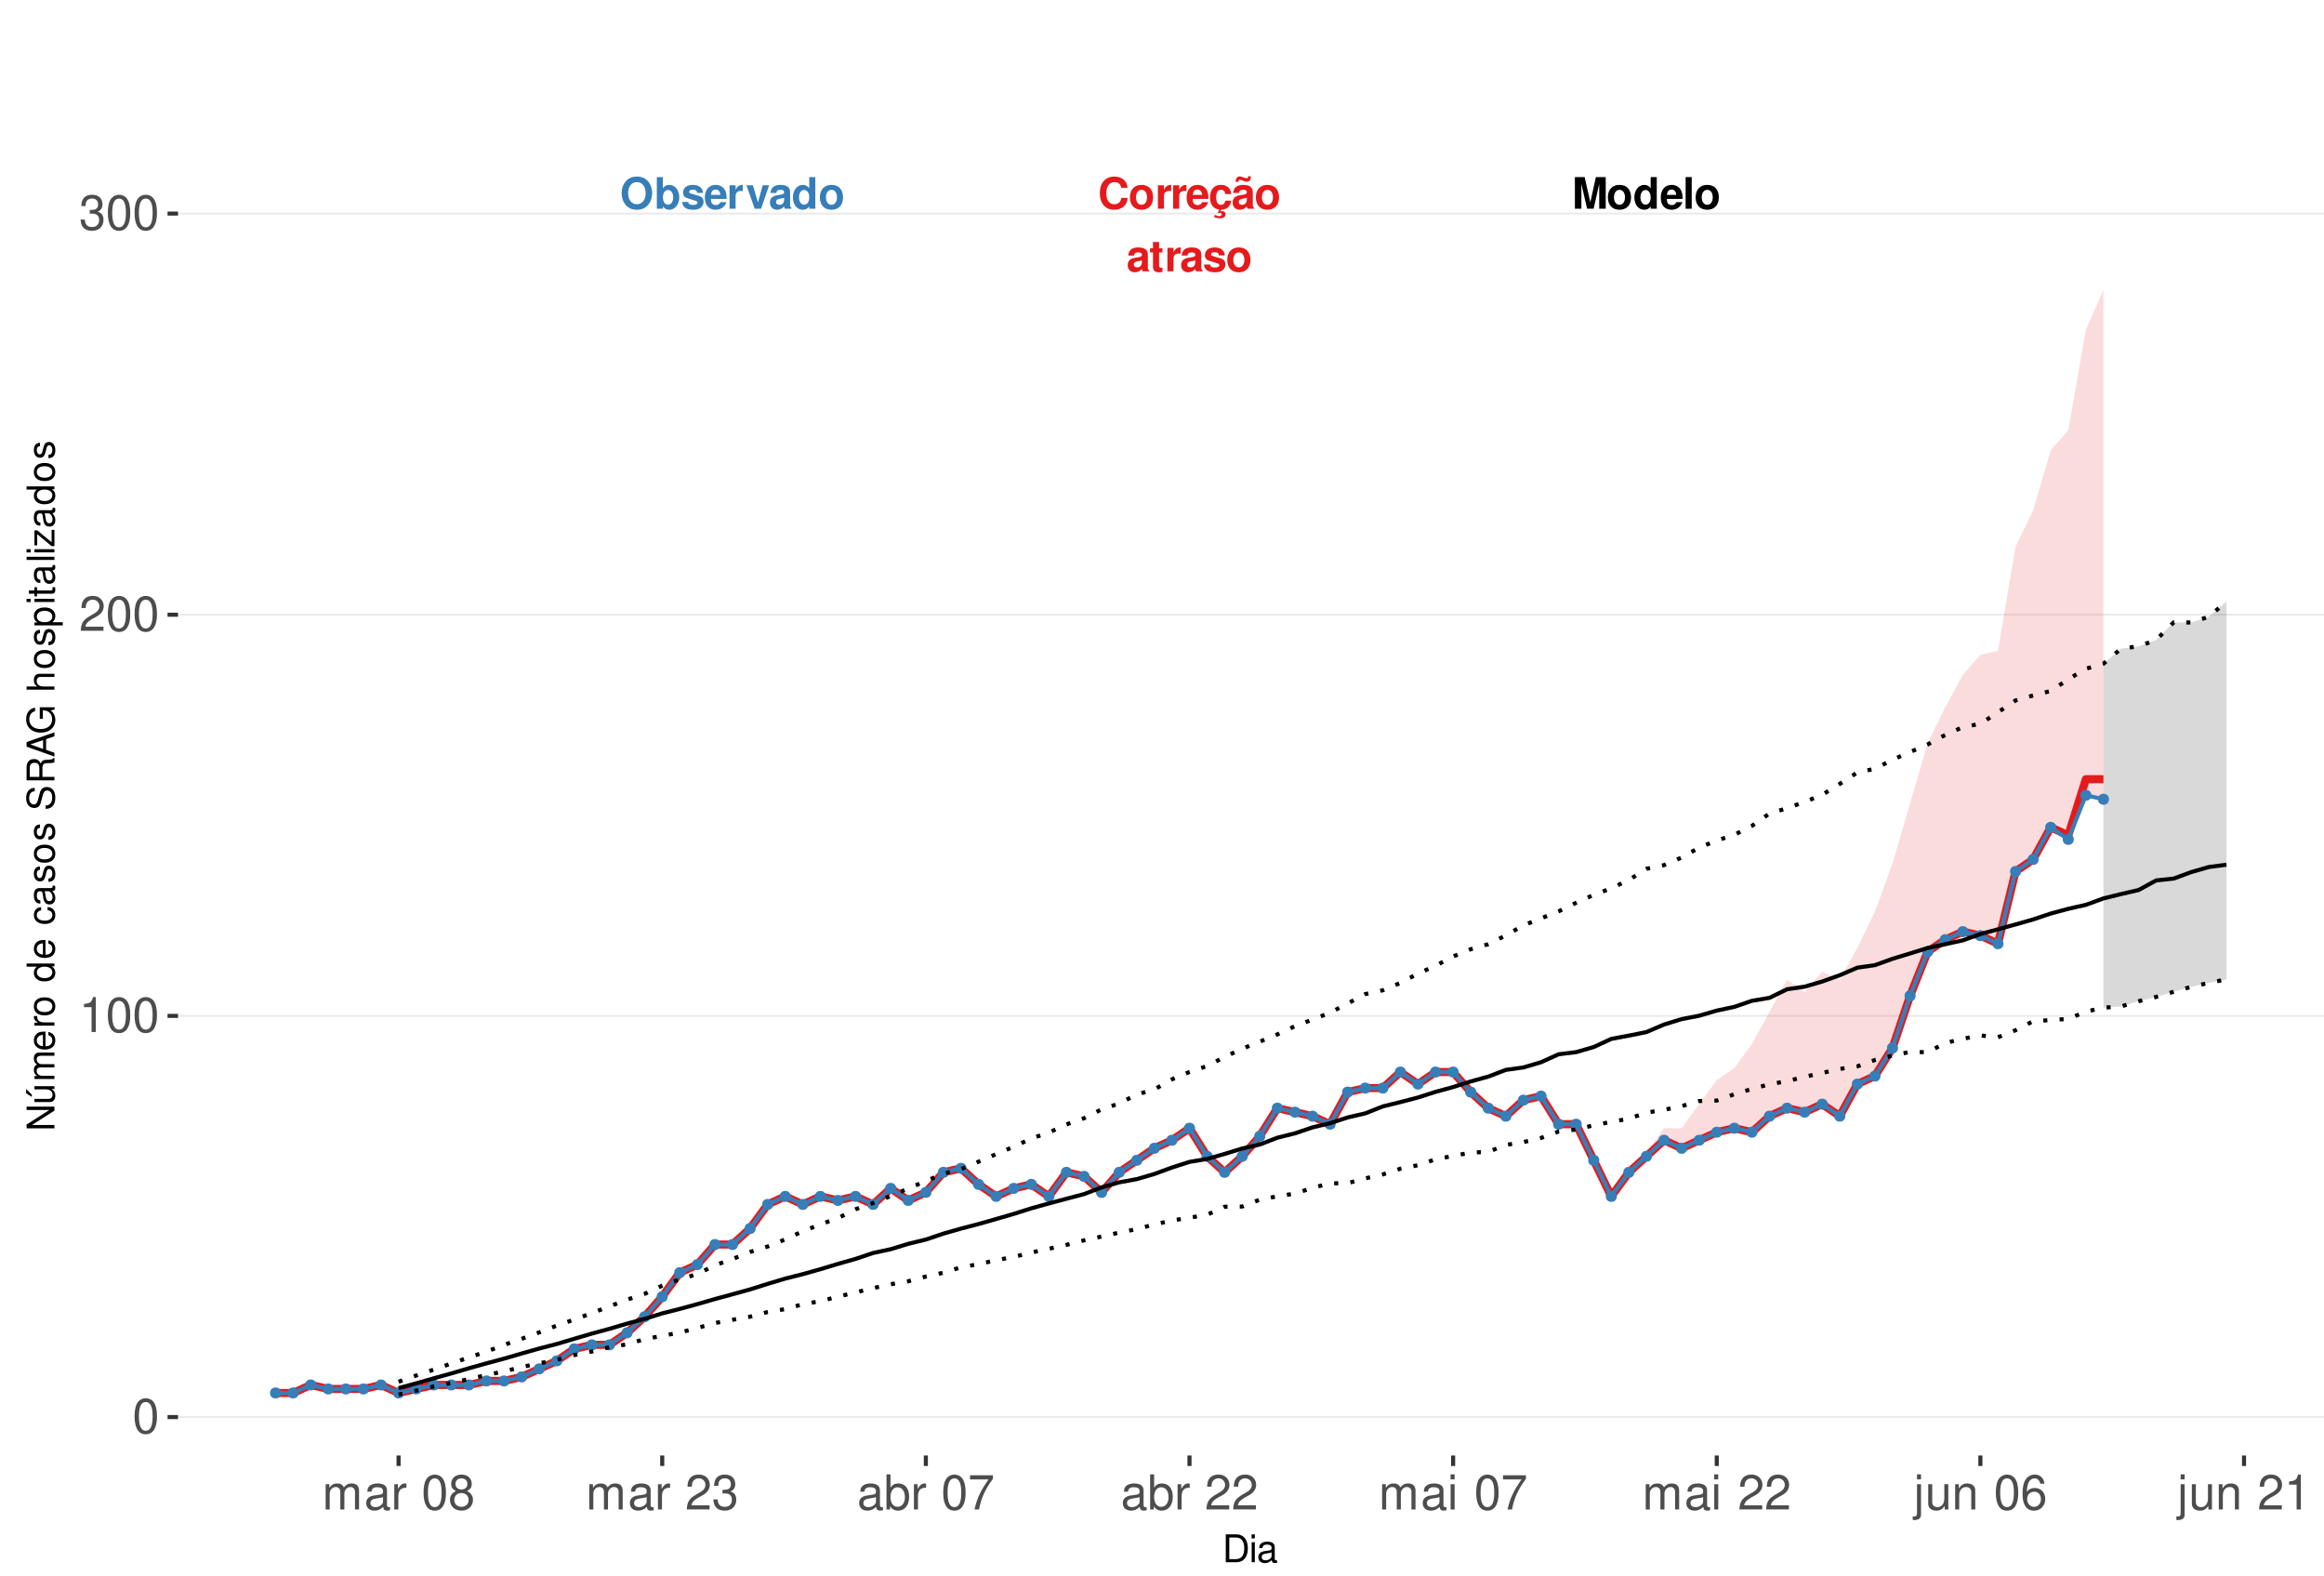 <?xml version="1.0" encoding="UTF-8"?>
<svg xmlns="http://www.w3.org/2000/svg" xmlns:xlink="http://www.w3.org/1999/xlink" width="609pt" height="413pt" viewBox="0 0 609 413" version="1.1">
<defs>
<g>
<symbol overflow="visible" id="glyph0-0">
<path style="stroke:none;" d=""/>
</symbol>
<symbol overflow="visible" id="glyph0-1">
<path style="stroke:none;" d="M 7.75 -5.484 C 7.703 -6.203 7.547 -6.656 7.203 -7.125 C 6.562 -7.969 5.547 -8.422 4.297 -8.422 C 1.953 -8.422 0.5 -6.75 0.5 -4.078 C 0.5 -1.406 1.938 0.266 4.25 0.266 C 6.328 0.266 7.688 -0.938 7.797 -2.828 L 6.125 -2.828 C 6.016 -1.781 5.359 -1.172 4.297 -1.172 C 2.984 -1.172 2.203 -2.234 2.203 -4.047 C 2.203 -5.875 3.016 -6.969 4.359 -6.969 C 5.344 -6.969 5.906 -6.5 6.125 -5.484 Z M 7.75 -5.484 "/>
</symbol>
<symbol overflow="visible" id="glyph0-2">
<path style="stroke:none;" d="M 3.422 -6.25 C 1.547 -6.25 0.391 -5 0.391 -2.984 C 0.391 -0.969 1.547 0.266 3.438 0.266 C 5.312 0.266 6.469 -0.969 6.469 -2.953 C 6.469 -5.031 5.344 -6.25 3.422 -6.25 Z M 3.438 -4.953 C 4.312 -4.953 4.875 -4.172 4.875 -2.969 C 4.875 -1.812 4.281 -1.031 3.438 -1.031 C 2.578 -1.031 1.984 -1.812 1.984 -2.984 C 1.984 -4.172 2.578 -4.953 3.438 -4.953 Z M 3.438 -4.953 "/>
</symbol>
<symbol overflow="visible" id="glyph0-3">
<path style="stroke:none;" d="M 0.719 -6.141 L 0.719 0 L 2.312 0 L 2.312 -3.266 C 2.312 -4.203 2.781 -4.656 3.703 -4.656 C 3.875 -4.656 4 -4.656 4.203 -4.625 L 4.203 -6.234 C 4.125 -6.25 4.078 -6.25 4.016 -6.25 C 3.281 -6.25 2.656 -5.766 2.312 -4.938 L 2.312 -6.141 Z M 0.719 -6.141 "/>
</symbol>
<symbol overflow="visible" id="glyph0-4">
<path style="stroke:none;" d="M 5.953 -2.578 C 5.969 -2.703 5.969 -2.766 5.969 -2.844 C 5.969 -3.453 5.875 -4.031 5.734 -4.453 C 5.328 -5.578 4.328 -6.25 3.094 -6.25 C 1.328 -6.25 0.25 -4.969 0.25 -2.906 C 0.25 -0.938 1.312 0.266 3.062 0.266 C 4.438 0.266 5.547 -0.516 5.906 -1.734 L 4.328 -1.734 C 4.141 -1.234 3.703 -0.953 3.109 -0.953 C 2.656 -0.953 2.297 -1.156 2.062 -1.484 C 1.922 -1.719 1.859 -1.984 1.844 -2.578 Z M 1.859 -3.625 C 1.969 -4.578 2.359 -5.031 3.078 -5.031 C 3.797 -5.031 4.234 -4.531 4.312 -3.625 Z M 1.859 -3.625 "/>
</symbol>
<symbol overflow="visible" id="glyph0-5">
<path style="stroke:none;" d="M 3.312 0.266 C 4.734 0.266 5.812 -0.703 5.938 -2.125 L 4.406 -2.125 C 4.219 -1.328 3.906 -1.031 3.281 -1.031 C 2.938 -1.031 2.594 -1.156 2.406 -1.391 C 2.141 -1.719 1.984 -2.312 1.984 -2.953 C 1.984 -3.531 2.094 -4.078 2.281 -4.438 C 2.469 -4.781 2.828 -4.953 3.281 -4.953 C 3.922 -4.953 4.234 -4.656 4.406 -3.844 L 5.938 -3.844 C 5.828 -5.344 4.828 -6.25 3.281 -6.25 C 1.438 -6.25 0.391 -5.047 0.391 -2.953 C 0.391 -1.078 1.25 0.031 2.828 0.234 L 2.328 1.203 C 2.547 1.109 2.672 1.062 2.891 1.062 C 3.234 1.062 3.469 1.234 3.469 1.469 C 3.469 1.734 3.188 1.938 2.828 1.938 C 2.5 1.938 2.203 1.859 1.641 1.594 L 1.422 2.188 C 2.125 2.438 2.484 2.5 2.984 2.5 C 3.938 2.5 4.453 2.125 4.453 1.438 C 4.453 0.938 4.125 0.641 3.578 0.641 C 3.406 0.641 3.266 0.656 3.109 0.719 Z M 3.312 0.266 "/>
</symbol>
<symbol overflow="visible" id="glyph0-6">
<path style="stroke:none;" d="M 5.953 -0.188 C 5.688 -0.453 5.594 -0.641 5.594 -0.938 L 5.594 -4.359 C 5.594 -5.609 4.75 -6.25 3.078 -6.25 C 1.422 -6.25 0.562 -5.547 0.453 -4.125 L 1.984 -4.125 C 2.062 -4.75 2.328 -4.953 3.109 -4.953 C 3.734 -4.953 4.031 -4.75 4.031 -4.344 C 4.031 -4.141 3.938 -3.969 3.766 -3.875 C 3.547 -3.75 3.547 -3.75 2.766 -3.625 L 2.125 -3.516 C 0.906 -3.312 0.312 -2.688 0.312 -1.578 C 0.312 -0.484 1.062 0.266 2.188 0.266 C 2.859 0.266 3.484 -0.016 4.047 -0.609 C 4.047 -0.297 4.078 -0.188 4.234 0 L 5.953 0 Z M 4.031 -2.469 C 4.031 -1.547 3.578 -1.031 2.781 -1.031 C 2.234 -1.031 1.906 -1.312 1.906 -1.766 C 1.906 -2.234 2.156 -2.469 2.828 -2.609 L 3.359 -2.703 C 3.781 -2.781 3.859 -2.812 4.031 -2.906 Z M 4.406 -8.516 C 4.359 -8.156 4.219 -7.969 3.984 -7.969 C 3.906 -7.969 3.672 -8.016 3.609 -8.047 L 2.781 -8.328 C 2.375 -8.469 2.359 -8.469 2.156 -8.469 C 1.531 -8.469 1.125 -7.953 1.078 -7.062 L 1.797 -7.062 C 1.859 -7.422 1.984 -7.578 2.25 -7.578 C 2.359 -7.578 2.469 -7.547 2.594 -7.5 L 3.406 -7.219 C 3.641 -7.125 3.859 -7.078 4.031 -7.078 C 4.703 -7.078 5.062 -7.547 5.109 -8.516 Z M 4.406 -8.516 "/>
</symbol>
<symbol overflow="visible" id="glyph0-7">
<path style="stroke:none;" d="M 5.953 -0.188 C 5.688 -0.453 5.594 -0.641 5.594 -0.938 L 5.594 -4.359 C 5.594 -5.609 4.75 -6.25 3.078 -6.25 C 1.422 -6.25 0.562 -5.547 0.453 -4.125 L 1.984 -4.125 C 2.062 -4.75 2.328 -4.953 3.109 -4.953 C 3.734 -4.953 4.031 -4.75 4.031 -4.344 C 4.031 -4.141 3.938 -3.969 3.766 -3.875 C 3.547 -3.75 3.547 -3.75 2.766 -3.625 L 2.125 -3.516 C 0.906 -3.312 0.312 -2.688 0.312 -1.578 C 0.312 -0.484 1.062 0.266 2.188 0.266 C 2.859 0.266 3.484 -0.016 4.047 -0.609 C 4.047 -0.297 4.078 -0.188 4.234 0 L 5.953 0 Z M 4.031 -2.469 C 4.031 -1.547 3.578 -1.031 2.781 -1.031 C 2.234 -1.031 1.906 -1.312 1.906 -1.766 C 1.906 -2.234 2.156 -2.469 2.828 -2.609 L 3.359 -2.703 C 3.781 -2.781 3.859 -2.812 4.031 -2.906 Z M 4.031 -2.469 "/>
</symbol>
<symbol overflow="visible" id="glyph0-8">
<path style="stroke:none;" d="M 3.422 -6.016 L 2.531 -6.016 L 2.531 -7.672 L 0.938 -7.672 L 0.938 -6.016 L 0.156 -6.016 L 0.156 -4.953 L 0.938 -4.953 L 0.938 -1.188 C 0.938 -0.219 1.453 0.266 2.5 0.266 C 2.859 0.266 3.125 0.234 3.422 0.141 L 3.422 -0.984 C 3.266 -0.953 3.188 -0.938 3.062 -0.938 C 2.641 -0.938 2.531 -1.062 2.531 -1.609 L 2.531 -4.953 L 3.422 -4.953 Z M 3.422 -6.016 "/>
</symbol>
<symbol overflow="visible" id="glyph0-9">
<path style="stroke:none;" d="M 5.75 -4.156 C 5.719 -5.453 4.719 -6.25 3.078 -6.25 C 1.516 -6.25 0.547 -5.453 0.547 -4.203 C 0.547 -3.781 0.672 -3.438 0.891 -3.203 C 1.109 -2.984 1.297 -2.875 1.891 -2.688 L 3.781 -2.094 C 4.188 -1.969 4.328 -1.844 4.328 -1.594 C 4.328 -1.219 3.875 -0.984 3.141 -0.984 C 2.719 -0.984 2.406 -1.062 2.203 -1.203 C 2.031 -1.328 1.953 -1.453 1.891 -1.781 L 0.328 -1.781 C 0.375 -0.438 1.359 0.266 3.234 0.266 C 4.078 0.266 4.734 0.078 5.188 -0.281 C 5.641 -0.641 5.922 -1.219 5.922 -1.812 C 5.922 -2.609 5.516 -3.125 4.703 -3.359 L 2.703 -3.953 C 2.25 -4.078 2.141 -4.172 2.141 -4.422 C 2.141 -4.766 2.5 -5 3.062 -5 C 3.828 -5 4.203 -4.719 4.203 -4.156 Z M 5.75 -4.156 "/>
</symbol>
<symbol overflow="visible" id="glyph0-10">
<path style="stroke:none;" d="M 2.453 -6.469 L 3.953 0 L 5.656 0 L 7.125 -6.469 L 7.125 0 L 8.828 0 L 8.828 -8.297 L 6.25 -8.297 L 4.797 -1.688 L 3.297 -8.297 L 0.75 -8.297 L 0.75 0 L 2.453 0 Z M 2.453 -6.469 "/>
</symbol>
<symbol overflow="visible" id="glyph0-11">
<path style="stroke:none;" d="M 4.609 0 L 6.203 0 L 6.203 -8.297 L 4.609 -8.297 L 4.609 -5.344 C 4.203 -5.953 3.688 -6.25 2.906 -6.25 C 1.438 -6.25 0.328 -4.828 0.328 -2.984 C 0.328 -2.156 0.578 -1.312 0.984 -0.719 C 1.406 -0.109 2.156 0.266 2.906 0.266 C 3.688 0.266 4.203 -0.016 4.609 -0.625 Z M 3.266 -4.906 C 4.078 -4.906 4.609 -4.141 4.609 -2.953 C 4.609 -1.844 4.062 -1.062 3.266 -1.062 C 2.469 -1.062 1.922 -1.859 1.922 -2.984 C 1.922 -4.125 2.469 -4.906 3.266 -4.906 Z M 3.266 -4.906 "/>
</symbol>
<symbol overflow="visible" id="glyph0-12">
<path style="stroke:none;" d="M 2.359 -8.297 L 0.766 -8.297 L 0.766 0 L 2.359 0 Z M 2.359 -8.297 "/>
</symbol>
<symbol overflow="visible" id="glyph0-13">
<path style="stroke:none;" d="M 4.438 -8.422 C 3.281 -8.422 2.328 -8.047 1.609 -7.281 C 0.875 -6.484 0.453 -5.328 0.453 -4.078 C 0.453 -2.844 0.875 -1.672 1.609 -0.891 C 2.328 -0.109 3.266 0.266 4.453 0.266 C 5.625 0.266 6.562 -0.109 7.281 -0.891 C 8 -1.656 8.438 -2.859 8.438 -4.031 C 8.438 -5.328 8.016 -6.5 7.281 -7.281 C 6.547 -8.062 5.641 -8.422 4.438 -8.422 Z M 4.453 -6.969 C 5.844 -6.969 6.734 -5.828 6.734 -4.031 C 6.734 -2.328 5.812 -1.188 4.453 -1.188 C 3.062 -1.188 2.156 -2.328 2.156 -4.078 C 2.156 -5.828 3.062 -6.969 4.453 -6.969 Z M 4.453 -6.969 "/>
</symbol>
<symbol overflow="visible" id="glyph0-14">
<path style="stroke:none;" d="M 0.672 -8.297 L 0.672 0 L 2.266 0 L 2.266 -0.625 C 2.656 -0.016 3.188 0.266 3.953 0.266 C 5.422 0.266 6.547 -1.141 6.547 -2.984 C 6.547 -3.828 6.297 -4.656 5.875 -5.25 C 5.453 -5.859 4.703 -6.25 3.953 -6.25 C 3.188 -6.25 2.656 -5.953 2.266 -5.344 L 2.266 -8.297 Z M 3.609 -4.906 C 4.391 -4.906 4.953 -4.125 4.953 -2.984 C 4.953 -1.859 4.406 -1.062 3.609 -1.062 C 2.797 -1.062 2.266 -1.828 2.266 -3.016 C 2.266 -4.141 2.812 -4.906 3.609 -4.906 Z M 3.609 -4.906 "/>
</symbol>
<symbol overflow="visible" id="glyph0-15">
<path style="stroke:none;" d="M 3.984 0 L 6.094 -6.141 L 4.406 -6.141 L 3.172 -1.656 L 1.844 -6.141 L 0.156 -6.141 L 2.312 0 Z M 3.984 0 "/>
</symbol>
<symbol overflow="visible" id="glyph1-0">
<path style="stroke:none;" d=""/>
</symbol>
<symbol overflow="visible" id="glyph1-1">
<path style="stroke:none;" d="M 3.484 -9.156 C 2.641 -9.156 1.891 -8.766 1.422 -8.156 C 0.828 -7.344 0.547 -6.125 0.547 -4.422 C 0.547 -1.344 1.562 0.297 3.484 0.297 C 5.375 0.297 6.422 -1.344 6.422 -4.359 C 6.422 -6.125 6.141 -7.312 5.547 -8.156 C 5.078 -8.781 4.328 -9.156 3.484 -9.156 Z M 3.484 -8.156 C 4.688 -8.156 5.281 -6.938 5.281 -4.453 C 5.281 -1.844 4.703 -0.625 3.453 -0.625 C 2.281 -0.625 1.688 -1.891 1.688 -4.422 C 1.688 -6.938 2.281 -8.156 3.484 -8.156 Z M 3.484 -8.156 "/>
</symbol>
<symbol overflow="visible" id="glyph1-2">
<path style="stroke:none;" d="M 3.281 -6.516 L 3.281 0 L 4.391 0 L 4.391 -9.156 L 3.656 -9.156 C 3.266 -7.75 3.016 -7.562 1.297 -7.328 L 1.297 -6.516 Z M 3.281 -6.516 "/>
</symbol>
<symbol overflow="visible" id="glyph1-3">
<path style="stroke:none;" d="M 6.406 -1.094 L 1.688 -1.094 C 1.797 -1.859 2.203 -2.344 3.297 -3.016 L 4.562 -3.719 C 5.828 -4.422 6.469 -5.359 6.469 -6.484 C 6.469 -7.234 6.156 -7.953 5.625 -8.438 C 5.094 -8.922 4.438 -9.156 3.594 -9.156 C 2.453 -9.156 1.609 -8.75 1.109 -7.953 C 0.797 -7.484 0.656 -6.906 0.625 -5.984 L 1.75 -5.984 C 1.781 -6.609 1.859 -6.969 2.016 -7.281 C 2.297 -7.828 2.891 -8.172 3.562 -8.172 C 4.562 -8.172 5.328 -7.438 5.328 -6.453 C 5.328 -5.719 4.906 -5.094 4.109 -4.625 L 2.953 -3.953 C 1.078 -2.875 0.531 -2.016 0.438 -0.016 L 6.406 -0.016 Z M 6.406 -1.094 "/>
</symbol>
<symbol overflow="visible" id="glyph1-4">
<path style="stroke:none;" d="M 2.797 -4.219 L 3.406 -4.219 C 4.625 -4.219 5.266 -3.641 5.266 -2.547 C 5.266 -1.391 4.562 -0.703 3.422 -0.703 C 2.188 -0.703 1.594 -1.312 1.516 -2.656 L 0.406 -2.656 C 0.453 -1.922 0.578 -1.438 0.797 -1.031 C 1.266 -0.156 2.141 0.297 3.359 0.297 C 5.219 0.297 6.406 -0.828 6.406 -2.562 C 6.406 -3.719 5.969 -4.359 4.891 -4.734 C 5.719 -5.078 6.141 -5.703 6.141 -6.625 C 6.141 -8.203 5.109 -9.156 3.406 -9.156 C 1.594 -9.156 0.625 -8.141 0.594 -6.203 L 1.703 -6.203 C 1.719 -6.766 1.766 -7.078 1.906 -7.359 C 2.172 -7.875 2.719 -8.172 3.422 -8.172 C 4.406 -8.172 5 -7.578 5 -6.594 C 5 -5.953 4.766 -5.562 4.281 -5.344 C 3.969 -5.219 3.562 -5.156 2.797 -5.156 Z M 2.797 -4.219 "/>
</symbol>
<symbol overflow="visible" id="glyph1-5">
<path style="stroke:none;" d="M 0.891 -6.625 L 0.891 0 L 1.953 0 L 1.953 -4.156 C 1.953 -5.125 2.641 -5.891 3.5 -5.891 C 4.297 -5.891 4.734 -5.422 4.734 -4.562 L 4.734 0 L 5.797 0 L 5.797 -4.156 C 5.797 -5.125 6.5 -5.891 7.359 -5.891 C 8.125 -5.891 8.578 -5.406 8.578 -4.562 L 8.578 0 L 9.641 0 L 9.641 -4.969 C 9.641 -6.156 8.953 -6.828 7.719 -6.828 C 6.828 -6.828 6.297 -6.562 5.688 -5.812 C 5.297 -6.516 4.766 -6.828 3.891 -6.828 C 3.016 -6.828 2.422 -6.5 1.859 -5.688 L 1.859 -6.625 Z M 0.891 -6.625 "/>
</symbol>
<symbol overflow="visible" id="glyph1-6">
<path style="stroke:none;" d="M 6.766 -0.625 C 6.656 -0.594 6.609 -0.594 6.547 -0.594 C 6.172 -0.594 5.969 -0.781 5.969 -1.109 L 5.969 -5.016 C 5.969 -6.188 5.109 -6.828 3.484 -6.828 C 2.5 -6.828 1.734 -6.547 1.281 -6.047 C 0.969 -5.703 0.844 -5.328 0.828 -4.672 L 1.891 -4.672 C 1.969 -5.484 2.453 -5.844 3.438 -5.844 C 4.406 -5.844 4.922 -5.5 4.922 -4.859 L 4.922 -4.578 C 4.906 -4.125 4.688 -3.969 3.828 -3.844 C 2.328 -3.656 2.094 -3.609 1.703 -3.438 C 0.922 -3.109 0.531 -2.531 0.531 -1.672 C 0.531 -0.469 1.359 0.297 2.703 0.297 C 3.547 0.297 4.219 0 4.969 -0.688 C 5.031 0 5.359 0.297 6.047 0.297 C 6.281 0.297 6.422 0.266 6.766 0.172 Z M 4.922 -2.094 C 4.922 -1.734 4.828 -1.516 4.5 -1.234 C 4.078 -0.828 3.562 -0.625 2.938 -0.625 C 2.109 -0.625 1.625 -1.031 1.625 -1.703 C 1.625 -2.391 2.094 -2.75 3.234 -2.906 C 4.359 -3.062 4.562 -3.109 4.922 -3.281 Z M 4.922 -2.094 "/>
</symbol>
<symbol overflow="visible" id="glyph1-7">
<path style="stroke:none;" d="M 0.875 -6.625 L 0.875 0 L 1.938 0 L 1.938 -3.438 C 1.953 -5.031 2.609 -5.75 4.062 -5.703 L 4.062 -6.781 C 3.891 -6.812 3.781 -6.828 3.656 -6.828 C 2.969 -6.828 2.453 -6.422 1.844 -5.422 L 1.844 -6.625 Z M 0.875 -6.625 "/>
</symbol>
<symbol overflow="visible" id="glyph1-8">
<path style="stroke:none;" d=""/>
</symbol>
<symbol overflow="visible" id="glyph1-9">
<path style="stroke:none;" d="M 4.953 -4.828 C 5.891 -5.391 6.172 -5.844 6.172 -6.703 C 6.172 -8.156 5.078 -9.156 3.484 -9.156 C 1.891 -9.156 0.781 -8.156 0.781 -6.719 C 0.781 -5.844 1.078 -5.406 2 -4.828 C 0.969 -4.297 0.469 -3.562 0.469 -2.547 C 0.469 -0.875 1.703 0.297 3.484 0.297 C 5.25 0.297 6.5 -0.875 6.5 -2.547 C 6.5 -3.562 5.984 -4.297 4.953 -4.828 Z M 3.484 -8.156 C 4.422 -8.156 5.031 -7.594 5.031 -6.688 C 5.031 -5.828 4.422 -5.25 3.484 -5.25 C 2.531 -5.25 1.922 -5.828 1.922 -6.703 C 1.922 -7.594 2.531 -8.156 3.484 -8.156 Z M 3.484 -4.312 C 4.594 -4.312 5.359 -3.578 5.359 -2.516 C 5.359 -1.422 4.609 -0.703 3.453 -0.703 C 2.359 -0.703 1.609 -1.438 1.609 -2.5 C 1.609 -3.594 2.359 -4.312 3.484 -4.312 Z M 3.484 -4.312 "/>
</symbol>
<symbol overflow="visible" id="glyph1-10">
<path style="stroke:none;" d="M 0.688 -9.219 L 0.688 0 L 1.625 0 L 1.625 -0.844 C 2.141 -0.078 2.812 0.297 3.734 0.297 C 5.484 0.297 6.625 -1.141 6.625 -3.344 C 6.625 -5.5 5.547 -6.828 3.781 -6.828 C 2.875 -6.828 2.234 -6.484 1.734 -5.734 L 1.734 -9.219 Z M 3.578 -5.828 C 4.766 -5.828 5.516 -4.812 5.516 -3.234 C 5.516 -1.719 4.734 -0.703 3.578 -0.703 C 2.453 -0.703 1.734 -1.703 1.734 -3.266 C 1.734 -4.828 2.453 -5.828 3.578 -5.828 Z M 3.578 -5.828 "/>
</symbol>
<symbol overflow="visible" id="glyph1-11">
<path style="stroke:none;" d="M 6.578 -8.969 L 0.578 -8.969 L 0.578 -7.875 L 5.422 -7.875 C 3.297 -4.828 2.422 -2.953 1.75 0 L 2.938 0 C 3.438 -2.875 4.562 -5.344 6.578 -8.031 Z M 6.578 -8.969 "/>
</symbol>
<symbol overflow="visible" id="glyph1-12">
<path style="stroke:none;" d="M 1.891 -6.625 L 0.844 -6.625 L 0.844 0 L 1.891 0 Z M 1.891 -9.219 L 0.828 -9.219 L 0.828 -7.891 L 1.891 -7.891 Z M 1.891 -9.219 "/>
</symbol>
<symbol overflow="visible" id="glyph1-13">
<path style="stroke:none;" d="M 0.891 -6.625 L 0.891 0.969 C 0.891 1.625 0.688 1.828 0.031 1.828 C -0.047 1.828 -0.094 1.828 -0.234 1.828 L -0.234 2.719 C -0.094 2.75 -0.031 2.766 0.125 2.766 C 1.312 2.766 1.938 2.297 1.938 1.375 L 1.938 -6.625 Z M 1.938 -9.219 L 0.891 -9.219 L 0.891 -7.891 L 1.938 -7.891 Z M 1.938 -9.219 "/>
</symbol>
<symbol overflow="visible" id="glyph1-14">
<path style="stroke:none;" d="M 6.094 0 L 6.094 -6.625 L 5.047 -6.625 L 5.047 -2.875 C 5.047 -1.516 4.344 -0.625 3.234 -0.625 C 2.406 -0.625 1.875 -1.141 1.875 -1.938 L 1.875 -6.625 L 0.828 -6.625 L 0.828 -1.516 C 0.828 -0.422 1.641 0.297 2.938 0.297 C 3.906 0.297 4.531 -0.047 5.156 -0.922 L 5.156 0 Z M 6.094 0 "/>
</symbol>
<symbol overflow="visible" id="glyph1-15">
<path style="stroke:none;" d="M 0.891 -6.625 L 0.891 0 L 1.953 0 L 1.953 -3.656 C 1.953 -5.016 2.656 -5.891 3.75 -5.891 C 4.578 -5.891 5.109 -5.391 5.109 -4.594 L 5.109 0 L 6.156 0 L 6.156 -5.016 C 6.156 -6.109 5.344 -6.828 4.062 -6.828 C 3.078 -6.828 2.438 -6.438 1.859 -5.516 L 1.859 -6.625 Z M 0.891 -6.625 "/>
</symbol>
<symbol overflow="visible" id="glyph1-16">
<path style="stroke:none;" d="M 6.297 -6.766 C 6.094 -8.266 5.125 -9.156 3.766 -9.156 C 2.766 -9.156 1.891 -8.672 1.359 -7.844 C 0.781 -6.953 0.547 -5.828 0.547 -4.172 C 0.547 -2.625 0.766 -1.656 1.297 -0.844 C 1.781 -0.094 2.562 0.297 3.562 0.297 C 5.266 0.297 6.5 -0.984 6.5 -2.766 C 6.5 -4.453 5.359 -5.641 3.75 -5.641 C 2.859 -5.641 2.172 -5.312 1.688 -4.641 C 1.703 -6.906 2.406 -8.156 3.688 -8.156 C 4.469 -8.156 5.016 -7.656 5.188 -6.766 Z M 3.609 -4.656 C 4.688 -4.656 5.359 -3.891 5.359 -2.688 C 5.359 -1.531 4.594 -0.703 3.562 -0.703 C 2.531 -0.703 1.75 -1.562 1.75 -2.734 C 1.75 -3.875 2.5 -4.656 3.609 -4.656 Z M 3.609 -4.656 "/>
</symbol>
<symbol overflow="visible" id="glyph2-0">
<path style="stroke:none;" d=""/>
</symbol>
<symbol overflow="visible" id="glyph2-1">
<path style="stroke:none;" d="M 0.891 0 L 3.703 0 C 5.547 0 6.672 -1.375 6.672 -3.656 C 6.672 -5.906 5.547 -7.297 3.703 -7.297 L 0.891 -7.297 Z M 1.812 -0.812 L 1.812 -6.469 L 3.547 -6.469 C 4.984 -6.469 5.734 -5.5 5.734 -3.641 C 5.734 -1.797 4.984 -0.812 3.547 -0.812 Z M 1.812 -0.812 "/>
</symbol>
<symbol overflow="visible" id="glyph2-2">
<path style="stroke:none;" d="M 1.5 -5.234 L 0.672 -5.234 L 0.672 0 L 1.5 0 Z M 1.5 -7.297 L 0.656 -7.297 L 0.656 -6.234 L 1.5 -6.234 Z M 1.5 -7.297 "/>
</symbol>
<symbol overflow="visible" id="glyph2-3">
<path style="stroke:none;" d="M 5.344 -0.484 C 5.266 -0.469 5.219 -0.469 5.172 -0.469 C 4.875 -0.469 4.719 -0.625 4.719 -0.875 L 4.719 -3.953 C 4.719 -4.891 4.047 -5.391 2.75 -5.391 C 1.984 -5.391 1.375 -5.172 1.016 -4.781 C 0.766 -4.516 0.672 -4.203 0.656 -3.688 L 1.484 -3.688 C 1.562 -4.328 1.938 -4.625 2.719 -4.625 C 3.484 -4.625 3.891 -4.344 3.891 -3.844 L 3.891 -3.625 C 3.875 -3.266 3.703 -3.125 3.016 -3.047 C 1.844 -2.891 1.656 -2.844 1.344 -2.719 C 0.734 -2.453 0.422 -2 0.422 -1.312 C 0.422 -0.375 1.078 0.234 2.141 0.234 C 2.797 0.234 3.328 0 3.922 -0.547 C 3.984 0 4.234 0.234 4.781 0.234 C 4.953 0.234 5.062 0.203 5.344 0.141 Z M 3.891 -1.656 C 3.891 -1.375 3.812 -1.203 3.562 -0.969 C 3.219 -0.656 2.812 -0.5 2.312 -0.5 C 1.672 -0.5 1.297 -0.812 1.297 -1.344 C 1.297 -1.891 1.656 -2.172 2.547 -2.297 C 3.438 -2.422 3.609 -2.453 3.891 -2.594 Z M 3.891 -1.656 "/>
</symbol>
<symbol overflow="visible" id="glyph3-0">
<path style="stroke:none;" d=""/>
</symbol>
<symbol overflow="visible" id="glyph3-1">
<path style="stroke:none;" d="M -7.297 -6.453 L -7.297 -5.578 L -1.328 -5.578 L -7.297 -1.766 L -7.297 -0.766 L 0 -0.766 L 0 -1.641 L -5.906 -1.641 L 0 -5.406 L 0 -6.453 Z M -7.297 -6.453 "/>
</symbol>
<symbol overflow="visible" id="glyph3-2">
<path style="stroke:none;" d="M 0 -4.812 L -5.234 -4.812 L -5.234 -3.984 L -2.266 -3.984 C -1.203 -3.984 -0.5 -3.438 -0.5 -2.562 C -0.5 -1.906 -0.906 -1.484 -1.531 -1.484 L -5.234 -1.484 L -5.234 -0.656 L -1.203 -0.656 C -0.328 -0.656 0.234 -1.297 0.234 -2.312 C 0.234 -3.094 -0.047 -3.578 -0.734 -4.062 L 0 -4.062 Z M -7.406 -2.953 L -5.922 -2 L -5.922 -2.594 L -7.406 -4.094 Z M -7.406 -2.953 "/>
</symbol>
<symbol overflow="visible" id="glyph3-3">
<path style="stroke:none;" d="M -5.234 -0.703 L 0 -0.703 L 0 -1.547 L -3.297 -1.547 C -4.047 -1.547 -4.656 -2.094 -4.656 -2.766 C -4.656 -3.391 -4.281 -3.734 -3.609 -3.734 L 0 -3.734 L 0 -4.578 L -3.297 -4.578 C -4.047 -4.578 -4.656 -5.125 -4.656 -5.812 C -4.656 -6.422 -4.266 -6.781 -3.609 -6.781 L 0 -6.781 L 0 -7.625 L -3.938 -7.625 C -4.875 -7.625 -5.391 -7.078 -5.391 -6.094 C -5.391 -5.406 -5.188 -4.984 -4.594 -4.484 C -5.156 -4.188 -5.391 -3.766 -5.391 -3.078 C -5.391 -2.375 -5.125 -1.906 -4.5 -1.469 L -5.234 -1.469 Z M -5.234 -0.703 "/>
</symbol>
<symbol overflow="visible" id="glyph3-4">
<path style="stroke:none;" d="M -2.344 -5.125 C -3.141 -5.125 -3.625 -5.062 -4.016 -4.922 C -4.875 -4.578 -5.391 -3.781 -5.391 -2.797 C -5.391 -1.344 -4.281 -0.406 -2.547 -0.406 C -0.812 -0.406 0.234 -1.297 0.234 -2.781 C 0.234 -3.984 -0.453 -4.812 -1.594 -5.016 L -1.594 -4.188 C -0.906 -3.953 -0.547 -3.484 -0.547 -2.812 C -0.547 -2.281 -0.781 -1.828 -1.219 -1.547 C -1.516 -1.344 -1.812 -1.281 -2.344 -1.266 Z M -3.016 -1.297 C -3.984 -1.359 -4.625 -1.953 -4.625 -2.797 C -4.625 -3.641 -3.953 -4.234 -3.016 -4.234 Z M -3.016 -1.297 "/>
</symbol>
<symbol overflow="visible" id="glyph3-5">
<path style="stroke:none;" d="M -5.234 -0.688 L 0 -0.688 L 0 -1.531 L -2.719 -1.531 C -3.984 -1.547 -4.547 -2.062 -4.516 -3.203 L -5.359 -3.203 C -5.375 -3.062 -5.391 -2.984 -5.391 -2.891 C -5.391 -2.344 -5.062 -1.938 -4.297 -1.453 L -5.234 -1.453 Z M -5.234 -0.688 "/>
</symbol>
<symbol overflow="visible" id="glyph3-6">
<path style="stroke:none;" d="M -5.391 -2.719 C -5.391 -1.234 -4.344 -0.359 -2.578 -0.359 C -0.812 -0.359 0.234 -1.234 0.234 -2.734 C 0.234 -4.203 -0.812 -5.094 -2.547 -5.094 C -4.359 -5.094 -5.391 -4.234 -5.391 -2.719 Z M -4.625 -2.734 C -4.625 -3.672 -3.844 -4.234 -2.547 -4.234 C -1.312 -4.234 -0.547 -3.656 -0.547 -2.734 C -0.547 -1.797 -1.312 -1.234 -2.578 -1.234 C -3.844 -1.234 -4.625 -1.797 -4.625 -2.734 Z M -4.625 -2.734 "/>
</symbol>
<symbol overflow="visible" id="glyph3-7">
<path style="stroke:none;" d=""/>
</symbol>
<symbol overflow="visible" id="glyph3-8">
<path style="stroke:none;" d="M -7.297 -4.953 L -7.297 -4.125 L -4.578 -4.125 C -5.109 -3.766 -5.391 -3.203 -5.391 -2.516 C -5.391 -1.156 -4.297 -0.266 -2.625 -0.266 C -0.859 -0.266 0.234 -1.125 0.234 -2.547 C 0.234 -3.266 -0.047 -3.766 -0.688 -4.203 L 0 -4.203 L 0 -4.953 Z M -4.609 -2.656 C -4.609 -3.547 -3.812 -4.125 -2.562 -4.125 C -1.344 -4.125 -0.547 -3.547 -0.547 -2.656 C -0.547 -1.734 -1.359 -1.125 -2.578 -1.125 C -3.797 -1.125 -4.609 -1.734 -4.609 -2.656 Z M -4.609 -2.656 "/>
</symbol>
<symbol overflow="visible" id="glyph3-9">
<path style="stroke:none;" d="M -3.484 -4.703 C -3.984 -4.672 -4.312 -4.562 -4.609 -4.359 C -5.094 -4 -5.391 -3.375 -5.391 -2.641 C -5.391 -1.219 -4.266 -0.312 -2.531 -0.312 C -0.844 -0.312 0.234 -1.203 0.234 -2.625 C 0.234 -3.875 -0.516 -4.672 -1.797 -4.766 L -1.797 -3.938 C -0.953 -3.797 -0.547 -3.359 -0.547 -2.656 C -0.547 -1.734 -1.297 -1.188 -2.531 -1.188 C -3.844 -1.188 -4.625 -1.719 -4.625 -2.625 C -4.625 -3.328 -4.203 -3.766 -3.484 -3.875 Z M -3.484 -4.703 "/>
</symbol>
<symbol overflow="visible" id="glyph3-10">
<path style="stroke:none;" d="M -0.484 -5.344 C -0.469 -5.266 -0.469 -5.219 -0.469 -5.172 C -0.469 -4.875 -0.625 -4.719 -0.875 -4.719 L -3.953 -4.719 C -4.891 -4.719 -5.391 -4.047 -5.391 -2.75 C -5.391 -1.984 -5.172 -1.375 -4.781 -1.016 C -4.516 -0.766 -4.203 -0.672 -3.688 -0.656 L -3.688 -1.484 C -4.328 -1.562 -4.625 -1.938 -4.625 -2.719 C -4.625 -3.484 -4.344 -3.891 -3.844 -3.891 L -3.625 -3.891 C -3.266 -3.875 -3.125 -3.703 -3.047 -3.016 C -2.891 -1.844 -2.844 -1.656 -2.719 -1.344 C -2.453 -0.734 -2 -0.422 -1.312 -0.422 C -0.375 -0.422 0.234 -1.078 0.234 -2.141 C 0.234 -2.797 0 -3.328 -0.547 -3.922 C 0 -3.984 0.234 -4.234 0.234 -4.781 C 0.234 -4.953 0.203 -5.062 0.141 -5.344 Z M -1.656 -3.891 C -1.375 -3.891 -1.203 -3.812 -0.969 -3.562 C -0.656 -3.219 -0.5 -2.812 -0.5 -2.312 C -0.5 -1.672 -0.812 -1.297 -1.344 -1.297 C -1.891 -1.297 -2.172 -1.656 -2.297 -2.547 C -2.422 -3.438 -2.453 -3.609 -2.594 -3.891 Z M -1.656 -3.891 "/>
</symbol>
<symbol overflow="visible" id="glyph3-11">
<path style="stroke:none;" d="M -3.781 -4.375 C -4.812 -4.375 -5.391 -3.688 -5.391 -2.484 C -5.391 -1.266 -4.766 -0.469 -3.797 -0.469 C -2.969 -0.469 -2.578 -0.891 -2.281 -2.125 L -2.094 -2.906 C -1.953 -3.484 -1.734 -3.719 -1.375 -3.719 C -0.875 -3.719 -0.547 -3.234 -0.547 -2.5 C -0.547 -2.047 -0.672 -1.672 -0.891 -1.453 C -1.047 -1.328 -1.188 -1.266 -1.562 -1.219 L -1.562 -0.344 C -0.344 -0.375 0.234 -1.062 0.234 -2.438 C 0.234 -3.75 -0.422 -4.594 -1.438 -4.594 C -2.203 -4.594 -2.641 -4.156 -2.891 -3.109 L -3.078 -2.312 C -3.234 -1.625 -3.453 -1.344 -3.828 -1.344 C -4.312 -1.344 -4.625 -1.766 -4.625 -2.453 C -4.625 -3.125 -4.328 -3.484 -3.781 -3.5 Z M -3.781 -4.375 "/>
</symbol>
<symbol overflow="visible" id="glyph3-12">
<path style="stroke:none;" d="M -5.156 -5.953 C -5.656 -5.953 -5.797 -5.938 -6.125 -5.766 C -6.969 -5.375 -7.406 -4.516 -7.406 -3.297 C -7.406 -1.688 -6.594 -0.703 -5.266 -0.703 C -4.375 -0.703 -3.812 -1.172 -3.562 -2.125 L -3.094 -3.938 C -2.844 -4.875 -2.484 -5.281 -1.906 -5.281 C -1.516 -5.281 -1.125 -5.062 -0.906 -4.766 C -0.688 -4.469 -0.594 -4.016 -0.594 -3.422 C -0.594 -2.625 -0.781 -2.094 -1.203 -1.734 C -1.516 -1.469 -1.875 -1.344 -2.312 -1.359 L -2.312 -0.484 C -1.656 -0.484 -1.203 -0.625 -0.812 -0.906 C -0.125 -1.406 0.234 -2.25 0.234 -3.359 C 0.234 -4.234 0.031 -4.938 -0.328 -5.406 C -0.719 -5.906 -1.375 -6.203 -2 -6.203 C -2.906 -6.203 -3.562 -5.656 -3.828 -4.656 L -4.312 -2.828 C -4.562 -1.953 -4.844 -1.625 -5.406 -1.625 C -6.141 -1.625 -6.625 -2.281 -6.625 -3.266 C -6.625 -4.422 -6.109 -5.062 -5.156 -5.078 Z M -5.156 -5.953 "/>
</symbol>
<symbol overflow="visible" id="glyph3-13">
<path style="stroke:none;" d="M -3.141 -1.859 L -3.141 -4.266 C -3.141 -5.094 -2.734 -5.453 -1.844 -5.453 L -1.188 -5.453 C -0.734 -5.453 -0.297 -5.531 0 -5.656 L 0 -6.797 L -0.234 -6.797 C -0.469 -6.438 -0.734 -6.375 -1.703 -6.344 C -2.906 -6.344 -3.266 -6.156 -3.594 -5.359 C -4.016 -6.188 -4.5 -6.516 -5.344 -6.516 C -6.594 -6.516 -7.297 -5.734 -7.297 -4.297 L -7.297 -0.938 L 0 -0.938 L 0 -1.859 Z M -3.953 -1.859 L -6.469 -1.859 L -6.469 -4.109 C -6.469 -4.625 -6.391 -4.938 -6.188 -5.156 C -5.984 -5.406 -5.656 -5.547 -5.219 -5.547 C -4.344 -5.547 -3.953 -5.094 -3.953 -4.109 Z M -3.953 -1.859 "/>
</symbol>
<symbol overflow="visible" id="glyph3-14">
<path style="stroke:none;" d="M -2.188 -4.734 L 0 -5.484 L 0 -6.531 L -7.297 -3.969 L -7.297 -2.766 L 0 -0.172 L 0 -1.156 L -2.188 -1.938 Z M -2.969 -4.484 L -2.969 -2.156 L -6.297 -3.359 Z M -2.969 -4.484 "/>
</symbol>
<symbol overflow="visible" id="glyph3-15">
<path style="stroke:none;" d="M -3.844 -7.094 L -3.844 -4.047 L -3.031 -4.047 L -3.031 -6.266 L -2.828 -6.266 C -1.531 -6.266 -0.594 -5.312 -0.594 -3.984 C -0.594 -3.234 -0.859 -2.562 -1.328 -2.141 C -1.844 -1.656 -2.719 -1.375 -3.625 -1.375 C -5.406 -1.375 -6.594 -2.391 -6.594 -3.938 C -6.594 -5.047 -6.016 -5.844 -5.078 -6.047 L -5.078 -6.984 C -6.562 -6.734 -7.406 -5.609 -7.406 -3.938 C -7.406 -3.047 -7.188 -2.328 -6.703 -1.766 C -6.016 -0.906 -4.875 -0.438 -3.562 -0.438 C -1.328 -0.438 0.234 -1.812 0.234 -3.781 C 0.234 -4.766 -0.141 -5.547 -0.938 -6.266 L 0.047 -6.5 L 0.047 -7.094 Z M -3.844 -7.094 "/>
</symbol>
<symbol overflow="visible" id="glyph3-16">
<path style="stroke:none;" d="M -7.297 -0.703 L 0 -0.703 L 0 -1.531 L -2.891 -1.531 C -3.953 -1.531 -4.656 -2.094 -4.656 -2.953 C -4.656 -3.234 -4.578 -3.484 -4.438 -3.688 C -4.25 -3.938 -4 -4.031 -3.625 -4.031 L 0 -4.031 L 0 -4.859 L -3.953 -4.859 C -4.844 -4.859 -5.391 -4.234 -5.391 -3.203 C -5.391 -2.469 -5.156 -2.016 -4.516 -1.531 L -7.297 -1.531 Z M -7.297 -0.703 "/>
</symbol>
<symbol overflow="visible" id="glyph3-17">
<path style="stroke:none;" d="M 2.188 -0.547 L 2.188 -1.375 L -0.547 -1.375 C -0.016 -1.812 0.234 -2.312 0.234 -2.984 C 0.234 -4.344 -0.859 -5.234 -2.531 -5.234 C -4.297 -5.234 -5.391 -4.375 -5.391 -2.984 C -5.391 -2.266 -5.062 -1.703 -4.453 -1.312 L -5.234 -1.312 L -5.234 -0.547 Z M -4.609 -2.844 C -4.609 -3.766 -3.797 -4.359 -2.547 -4.359 C -1.359 -4.359 -0.547 -3.75 -0.547 -2.844 C -0.547 -1.953 -1.344 -1.375 -2.578 -1.375 C -3.812 -1.375 -4.609 -1.953 -4.609 -2.844 Z M -4.609 -2.844 "/>
</symbol>
<symbol overflow="visible" id="glyph3-18">
<path style="stroke:none;" d="M -5.234 -1.5 L -5.234 -0.672 L 0 -0.672 L 0 -1.5 Z M -7.297 -1.5 L -7.297 -0.656 L -6.234 -0.656 L -6.234 -1.5 Z M -7.297 -1.5 "/>
</symbol>
<symbol overflow="visible" id="glyph3-19">
<path style="stroke:none;" d="M -5.234 -2.547 L -5.234 -1.688 L -6.688 -1.688 L -6.688 -0.844 L -5.234 -0.844 L -5.234 -0.141 L -4.562 -0.141 L -4.562 -0.844 L -0.594 -0.844 C -0.062 -0.844 0.234 -1.203 0.234 -1.859 C 0.234 -2.078 0.203 -2.266 0.156 -2.547 L -0.547 -2.547 C -0.516 -2.422 -0.5 -2.312 -0.5 -2.141 C -0.5 -1.781 -0.594 -1.688 -0.969 -1.688 L -4.562 -1.688 L -4.562 -2.547 Z M -5.234 -2.547 "/>
</symbol>
<symbol overflow="visible" id="glyph3-20">
<path style="stroke:none;" d="M -7.297 -1.516 L -7.297 -0.688 L 0 -0.688 L 0 -1.516 Z M -7.297 -1.516 "/>
</symbol>
<symbol overflow="visible" id="glyph3-21">
<path style="stroke:none;" d="M -5.234 -4.438 L -5.234 -0.516 L -4.516 -0.516 L -4.516 -3.438 L -0.75 -0.312 L 0 -0.312 L 0 -4.562 L -0.734 -4.562 L -0.734 -1.312 L -4.5 -4.438 Z M -5.234 -4.438 "/>
</symbol>
</g>
<clipPath id="clip1">
  <path d="M 46.645 30.441 L 609 30.441 L 609 381.328 L 46.645 381.328 Z M 46.645 30.441 "/>
</clipPath>
<clipPath id="clip2">
  <path d="M 46.645 370 L 609 370 L 609 372 L 46.645 372 Z M 46.645 370 "/>
</clipPath>
<clipPath id="clip3">
  <path d="M 46.645 265 L 609 265 L 609 267 L 46.645 267 Z M 46.645 265 "/>
</clipPath>
<clipPath id="clip4">
  <path d="M 46.645 160 L 609 160 L 609 162 L 46.645 162 Z M 46.645 160 "/>
</clipPath>
<clipPath id="clip5">
  <path d="M 46.645 55 L 609 55 L 609 57 L 46.645 57 Z M 46.645 55 "/>
</clipPath>
</defs>
<g id="surface116">
<rect x="0" y="0" width="609" height="413" style="fill:rgb(100%,100%,100%);fill-opacity:1;stroke:none;"/>
<rect x="0" y="0" width="609" height="413" style="fill:rgb(100%,100%,100%);fill-opacity:1;stroke:none;"/>
<path style="fill:none;stroke-width:1.067;stroke-linecap:round;stroke-linejoin:round;stroke:rgb(100%,100%,100%);stroke-opacity:1;stroke-miterlimit:10;" d="M 0 413 L 609 413 L 609 0 L 0 0 Z M 0 413 "/>
<g clip-path="url(#clip1)" clip-rule="nonzero">
<path style=" stroke:none;fill-rule:nonzero;fill:rgb(100%,100%,100%);fill-opacity:1;" d="M 46.645 381.328 L 609 381.328 L 609 30.441 L 46.645 30.441 Z M 46.645 381.328 "/>
</g>
<g clip-path="url(#clip2)" clip-rule="nonzero">
<path style="fill:none;stroke-width:0.533;stroke-linecap:butt;stroke-linejoin:round;stroke:rgb(92.157%,92.157%,92.157%);stroke-opacity:1;stroke-miterlimit:10;" d="M 46.645 371.258 L 609 371.258 "/>
</g>
<g clip-path="url(#clip3)" clip-rule="nonzero">
<path style="fill:none;stroke-width:0.533;stroke-linecap:butt;stroke-linejoin:round;stroke:rgb(92.157%,92.157%,92.157%);stroke-opacity:1;stroke-miterlimit:10;" d="M 46.645 266.156 L 609 266.156 "/>
</g>
<g clip-path="url(#clip4)" clip-rule="nonzero">
<path style="fill:none;stroke-width:0.533;stroke-linecap:butt;stroke-linejoin:round;stroke:rgb(92.157%,92.157%,92.157%);stroke-opacity:1;stroke-miterlimit:10;" d="M 46.645 161.055 L 609 161.055 "/>
</g>
<g clip-path="url(#clip5)" clip-rule="nonzero">
<path style="fill:none;stroke-width:0.533;stroke-linecap:butt;stroke-linejoin:round;stroke:rgb(92.157%,92.157%,92.157%);stroke-opacity:1;stroke-miterlimit:10;" d="M 46.645 55.957 L 609 55.957 "/>
</g>
<path style=" stroke:none;fill-rule:nonzero;fill:rgb(0%,0%,0%);fill-opacity:0.149;" d="M 551.199 173.887 L 555.805 169.949 L 560.41 169.332 L 565.016 167.66 L 569.621 163.047 L 574.227 163.094 L 578.832 161.57 L 583.438 157.609 L 583.438 256.594 L 578.832 257.508 L 574.227 258.539 L 569.621 259.836 L 565.016 261.188 L 560.41 262.32 L 555.805 263.68 L 551.199 264.016 Z M 551.199 173.887 "/>
<path style=" stroke:none;fill-rule:nonzero;fill:rgb(89.412%,10.196%,10.98%);fill-opacity:0.149;" d="M 72.207 364.949 L 76.812 364.949 L 81.418 362.848 L 86.023 363.898 L 95.234 363.898 L 99.84 362.848 L 104.445 364.949 L 113.656 362.848 L 122.871 362.848 L 127.477 361.797 L 132.082 361.797 L 136.688 360.746 L 145.898 356.543 L 150.504 353.391 L 155.109 352.34 L 159.715 352.34 L 164.32 349.184 L 168.926 344.98 L 173.531 339.727 L 178.137 333.418 L 182.742 331.316 L 187.348 326.062 L 191.953 326.062 L 196.559 321.859 L 201.168 315.555 L 205.773 313.449 L 210.379 315.555 L 214.984 313.449 L 219.59 314.5 L 224.195 313.449 L 228.801 315.555 L 233.406 311.348 L 238.012 314.5 L 242.617 312.398 L 247.223 307.145 L 251.828 306.094 L 256.434 310.297 L 261.039 313.449 L 265.645 311.348 L 270.25 310.297 L 274.855 313.449 L 279.461 307.145 L 284.07 308.195 L 288.676 312.398 L 293.281 307.145 L 302.492 300.84 L 307.098 298.738 L 311.703 295.582 L 316.309 302.941 L 320.914 307.145 L 325.52 302.941 L 330.125 297.688 L 334.73 290.328 L 343.941 292.43 L 348.547 294.531 L 353.152 286.125 L 357.758 285.074 L 362.363 285.074 L 366.973 280.871 L 371.578 284.023 L 376.184 280.871 L 380.789 280.871 L 385.395 286.125 L 390 290.328 L 394.605 292.43 L 399.211 288.227 L 403.816 287.176 L 408.422 294.531 L 413.027 294.531 L 417.633 303.992 L 422.238 312.398 L 426.844 306.094 L 431.449 301.891 L 436.055 295.582 L 440.66 295.582 L 445.27 289.277 L 449.875 282.973 L 454.48 279.82 L 459.086 273.512 L 463.691 265.105 L 468.297 256.695 L 472.902 259.852 L 477.508 254.594 L 482.113 256.695 L 486.719 248.289 L 491.324 238.828 L 495.93 226.219 L 505.141 194.688 L 509.746 185.23 L 514.352 176.82 L 518.957 171.566 L 523.562 170.516 L 528.172 143.188 L 532.777 133.73 L 537.383 117.965 L 541.988 112.711 L 546.594 86.434 L 551.199 75.926 L 551.199 209.402 L 546.594 208.352 L 541.988 219.91 L 537.383 216.758 L 532.777 225.168 L 528.172 228.32 L 523.562 247.238 L 518.957 245.137 L 514.352 244.086 L 509.746 246.188 L 505.141 249.34 L 500.535 260.902 L 495.93 274.562 L 491.324 281.922 L 486.719 284.023 L 482.113 292.43 L 477.508 289.277 L 472.902 291.379 L 468.297 290.328 L 463.691 292.43 L 459.086 296.637 L 454.48 295.582 L 449.875 296.637 L 445.27 298.738 L 440.66 300.84 L 436.055 298.738 L 426.844 307.145 L 422.238 313.449 L 417.633 303.992 L 413.027 294.531 L 408.422 294.531 L 403.816 287.176 L 399.211 288.227 L 394.605 292.43 L 390 290.328 L 385.395 286.125 L 380.789 280.871 L 376.184 280.871 L 371.578 284.023 L 366.973 280.871 L 362.363 285.074 L 357.758 285.074 L 353.152 286.125 L 348.547 294.531 L 343.941 292.43 L 334.73 290.328 L 330.125 297.688 L 325.52 302.941 L 320.914 307.145 L 316.309 302.941 L 311.703 295.582 L 307.098 298.738 L 302.492 300.84 L 293.281 307.145 L 288.676 312.398 L 284.07 308.195 L 279.461 307.145 L 274.855 313.449 L 270.25 310.297 L 265.645 311.348 L 261.039 313.449 L 256.434 310.297 L 251.828 306.094 L 247.223 307.145 L 242.617 312.398 L 238.012 314.5 L 233.406 311.348 L 228.801 315.555 L 224.195 313.449 L 219.59 314.5 L 214.984 313.449 L 210.379 315.555 L 205.773 313.449 L 201.168 315.555 L 196.559 321.859 L 191.953 326.062 L 187.348 326.062 L 182.742 331.316 L 178.137 333.418 L 173.531 339.727 L 168.926 344.98 L 164.32 349.184 L 159.715 352.34 L 155.109 352.34 L 150.504 353.391 L 145.898 356.543 L 136.688 360.746 L 132.082 361.797 L 127.477 361.797 L 122.871 362.848 L 113.656 362.848 L 104.445 364.949 L 99.84 362.848 L 95.234 363.898 L 86.023 363.898 L 81.418 362.848 L 76.812 364.949 Z M 72.207 364.949 "/>
<path style="fill:none;stroke-width:2.134;stroke-linecap:butt;stroke-linejoin:round;stroke:rgb(89.412%,10.196%,10.98%);stroke-opacity:1;stroke-miterlimit:10;" d="M 72.207 364.949 L 76.812 364.949 L 81.418 362.848 L 86.023 363.898 L 95.234 363.898 L 99.84 362.848 L 104.445 364.949 L 113.656 362.848 L 122.871 362.848 L 127.477 361.797 L 132.082 361.797 L 136.688 360.746 L 145.898 356.543 L 150.504 353.391 L 155.109 352.34 L 159.715 352.34 L 164.32 349.184 L 168.926 344.98 L 173.531 339.727 L 178.137 333.418 L 182.742 331.316 L 187.348 326.062 L 191.953 326.062 L 196.559 321.859 L 201.168 315.555 L 205.773 313.449 L 210.379 315.555 L 214.984 313.449 L 219.59 314.5 L 224.195 313.449 L 228.801 315.555 L 233.406 311.348 L 238.012 314.5 L 242.617 312.398 L 247.223 307.145 L 251.828 306.094 L 256.434 310.297 L 261.039 313.449 L 265.645 311.348 L 270.25 310.297 L 274.855 313.449 L 279.461 307.145 L 284.07 308.195 L 288.676 312.398 L 293.281 307.145 L 302.492 300.84 L 307.098 298.738 L 311.703 295.582 L 316.309 302.941 L 320.914 307.145 L 325.52 302.941 L 330.125 297.688 L 334.73 290.328 L 343.941 292.43 L 348.547 294.531 L 353.152 286.125 L 357.758 285.074 L 362.363 285.074 L 366.973 280.871 L 371.578 284.023 L 376.184 280.871 L 380.789 280.871 L 385.395 286.125 L 390 290.328 L 394.605 292.43 L 399.211 288.227 L 403.816 287.176 L 408.422 294.531 L 413.027 294.531 L 417.633 303.992 L 422.238 313.449 L 426.844 307.145 L 436.055 298.738 L 440.66 300.84 L 445.27 298.738 L 449.875 296.637 L 454.48 295.582 L 459.086 296.637 L 463.691 292.43 L 468.297 290.328 L 472.902 291.379 L 477.508 289.277 L 482.113 292.43 L 486.719 284.023 L 491.324 281.922 L 495.93 274.562 L 500.535 260.902 L 505.141 249.34 L 509.746 246.188 L 514.352 244.086 L 518.957 245.137 L 523.562 247.238 L 528.172 228.32 L 532.777 225.168 L 537.383 216.758 L 541.988 218.859 L 546.594 204.148 L 551.199 204.148 "/>
<path style="fill-rule:nonzero;fill:rgb(21.569%,49.412%,72.157%);fill-opacity:1;stroke-width:0.709;stroke-linecap:round;stroke-linejoin:round;stroke:rgb(21.569%,49.412%,72.157%);stroke-opacity:1;stroke-miterlimit:10;" d="M 73.309 364.949 C 73.309 366.418 71.105 366.418 71.105 364.949 C 71.105 363.48 73.309 363.48 73.309 364.949 "/>
<path style="fill-rule:nonzero;fill:rgb(21.569%,49.412%,72.157%);fill-opacity:1;stroke-width:0.709;stroke-linecap:round;stroke-linejoin:round;stroke:rgb(21.569%,49.412%,72.157%);stroke-opacity:1;stroke-miterlimit:10;" d="M 77.914 364.949 C 77.914 366.418 75.711 366.418 75.711 364.949 C 75.711 363.48 77.914 363.48 77.914 364.949 "/>
<path style="fill-rule:nonzero;fill:rgb(21.569%,49.412%,72.157%);fill-opacity:1;stroke-width:0.709;stroke-linecap:round;stroke-linejoin:round;stroke:rgb(21.569%,49.412%,72.157%);stroke-opacity:1;stroke-miterlimit:10;" d="M 82.52 362.848 C 82.52 364.316 80.316 364.316 80.316 362.848 C 80.316 361.379 82.52 361.379 82.52 362.848 "/>
<path style="fill-rule:nonzero;fill:rgb(21.569%,49.412%,72.157%);fill-opacity:1;stroke-width:0.709;stroke-linecap:round;stroke-linejoin:round;stroke:rgb(21.569%,49.412%,72.157%);stroke-opacity:1;stroke-miterlimit:10;" d="M 87.125 363.898 C 87.125 365.367 84.922 365.367 84.922 363.898 C 84.922 362.43 87.125 362.43 87.125 363.898 "/>
<path style="fill-rule:nonzero;fill:rgb(21.569%,49.412%,72.157%);fill-opacity:1;stroke-width:0.709;stroke-linecap:round;stroke-linejoin:round;stroke:rgb(21.569%,49.412%,72.157%);stroke-opacity:1;stroke-miterlimit:10;" d="M 91.73 363.898 C 91.73 365.367 89.527 365.367 89.527 363.898 C 89.527 362.43 91.73 362.43 91.73 363.898 "/>
<path style="fill-rule:nonzero;fill:rgb(21.569%,49.412%,72.157%);fill-opacity:1;stroke-width:0.709;stroke-linecap:round;stroke-linejoin:round;stroke:rgb(21.569%,49.412%,72.157%);stroke-opacity:1;stroke-miterlimit:10;" d="M 96.336 363.898 C 96.336 365.367 94.133 365.367 94.133 363.898 C 94.133 362.43 96.336 362.43 96.336 363.898 "/>
<path style="fill-rule:nonzero;fill:rgb(21.569%,49.412%,72.157%);fill-opacity:1;stroke-width:0.709;stroke-linecap:round;stroke-linejoin:round;stroke:rgb(21.569%,49.412%,72.157%);stroke-opacity:1;stroke-miterlimit:10;" d="M 100.941 362.848 C 100.941 364.316 98.738 364.316 98.738 362.848 C 98.738 361.379 100.941 361.379 100.941 362.848 "/>
<path style="fill-rule:nonzero;fill:rgb(21.569%,49.412%,72.157%);fill-opacity:1;stroke-width:0.709;stroke-linecap:round;stroke-linejoin:round;stroke:rgb(21.569%,49.412%,72.157%);stroke-opacity:1;stroke-miterlimit:10;" d="M 105.547 364.949 C 105.547 366.418 103.344 366.418 103.344 364.949 C 103.344 363.48 105.547 363.48 105.547 364.949 "/>
<path style="fill-rule:nonzero;fill:rgb(21.569%,49.412%,72.157%);fill-opacity:1;stroke-width:0.709;stroke-linecap:round;stroke-linejoin:round;stroke:rgb(21.569%,49.412%,72.157%);stroke-opacity:1;stroke-miterlimit:10;" d="M 110.152 363.898 C 110.152 365.367 107.949 365.367 107.949 363.898 C 107.949 362.43 110.152 362.43 110.152 363.898 "/>
<path style="fill-rule:nonzero;fill:rgb(21.569%,49.412%,72.157%);fill-opacity:1;stroke-width:0.709;stroke-linecap:round;stroke-linejoin:round;stroke:rgb(21.569%,49.412%,72.157%);stroke-opacity:1;stroke-miterlimit:10;" d="M 114.758 362.848 C 114.758 364.316 112.559 364.316 112.559 362.848 C 112.559 361.379 114.758 361.379 114.758 362.848 "/>
<path style="fill-rule:nonzero;fill:rgb(21.569%,49.412%,72.157%);fill-opacity:1;stroke-width:0.709;stroke-linecap:round;stroke-linejoin:round;stroke:rgb(21.569%,49.412%,72.157%);stroke-opacity:1;stroke-miterlimit:10;" d="M 119.363 362.848 C 119.363 364.316 117.164 364.316 117.164 362.848 C 117.164 361.379 119.363 361.379 119.363 362.848 "/>
<path style="fill-rule:nonzero;fill:rgb(21.569%,49.412%,72.157%);fill-opacity:1;stroke-width:0.709;stroke-linecap:round;stroke-linejoin:round;stroke:rgb(21.569%,49.412%,72.157%);stroke-opacity:1;stroke-miterlimit:10;" d="M 123.969 362.848 C 123.969 364.316 121.77 364.316 121.77 362.848 C 121.77 361.379 123.969 361.379 123.969 362.848 "/>
<path style="fill-rule:nonzero;fill:rgb(21.569%,49.412%,72.157%);fill-opacity:1;stroke-width:0.709;stroke-linecap:round;stroke-linejoin:round;stroke:rgb(21.569%,49.412%,72.157%);stroke-opacity:1;stroke-miterlimit:10;" d="M 128.578 361.797 C 128.578 363.266 126.375 363.266 126.375 361.797 C 126.375 360.328 128.578 360.328 128.578 361.797 "/>
<path style="fill-rule:nonzero;fill:rgb(21.569%,49.412%,72.157%);fill-opacity:1;stroke-width:0.709;stroke-linecap:round;stroke-linejoin:round;stroke:rgb(21.569%,49.412%,72.157%);stroke-opacity:1;stroke-miterlimit:10;" d="M 133.184 361.797 C 133.184 363.266 130.98 363.266 130.98 361.797 C 130.98 360.328 133.184 360.328 133.184 361.797 "/>
<path style="fill-rule:nonzero;fill:rgb(21.569%,49.412%,72.157%);fill-opacity:1;stroke-width:0.709;stroke-linecap:round;stroke-linejoin:round;stroke:rgb(21.569%,49.412%,72.157%);stroke-opacity:1;stroke-miterlimit:10;" d="M 137.789 360.746 C 137.789 362.215 135.586 362.215 135.586 360.746 C 135.586 359.277 137.789 359.277 137.789 360.746 "/>
<path style="fill-rule:nonzero;fill:rgb(21.569%,49.412%,72.157%);fill-opacity:1;stroke-width:0.709;stroke-linecap:round;stroke-linejoin:round;stroke:rgb(21.569%,49.412%,72.157%);stroke-opacity:1;stroke-miterlimit:10;" d="M 142.395 358.645 C 142.395 360.113 140.191 360.113 140.191 358.645 C 140.191 357.176 142.395 357.176 142.395 358.645 "/>
<path style="fill-rule:nonzero;fill:rgb(21.569%,49.412%,72.157%);fill-opacity:1;stroke-width:0.709;stroke-linecap:round;stroke-linejoin:round;stroke:rgb(21.569%,49.412%,72.157%);stroke-opacity:1;stroke-miterlimit:10;" d="M 147 356.543 C 147 358.012 144.797 358.012 144.797 356.543 C 144.797 355.074 147 355.074 147 356.543 "/>
<path style="fill-rule:nonzero;fill:rgb(21.569%,49.412%,72.157%);fill-opacity:1;stroke-width:0.709;stroke-linecap:round;stroke-linejoin:round;stroke:rgb(21.569%,49.412%,72.157%);stroke-opacity:1;stroke-miterlimit:10;" d="M 151.605 353.391 C 151.605 354.855 149.402 354.855 149.402 353.391 C 149.402 351.922 151.605 351.922 151.605 353.391 "/>
<path style="fill-rule:nonzero;fill:rgb(21.569%,49.412%,72.157%);fill-opacity:1;stroke-width:0.709;stroke-linecap:round;stroke-linejoin:round;stroke:rgb(21.569%,49.412%,72.157%);stroke-opacity:1;stroke-miterlimit:10;" d="M 156.211 352.34 C 156.211 353.805 154.008 353.805 154.008 352.34 C 154.008 350.871 156.211 350.871 156.211 352.34 "/>
<path style="fill-rule:nonzero;fill:rgb(21.569%,49.412%,72.157%);fill-opacity:1;stroke-width:0.709;stroke-linecap:round;stroke-linejoin:round;stroke:rgb(21.569%,49.412%,72.157%);stroke-opacity:1;stroke-miterlimit:10;" d="M 160.816 352.34 C 160.816 353.805 158.613 353.805 158.613 352.34 C 158.613 350.871 160.816 350.871 160.816 352.34 "/>
<path style="fill-rule:nonzero;fill:rgb(21.569%,49.412%,72.157%);fill-opacity:1;stroke-width:0.709;stroke-linecap:round;stroke-linejoin:round;stroke:rgb(21.569%,49.412%,72.157%);stroke-opacity:1;stroke-miterlimit:10;" d="M 165.422 349.184 C 165.422 350.652 163.219 350.652 163.219 349.184 C 163.219 347.715 165.422 347.715 165.422 349.184 "/>
<path style="fill-rule:nonzero;fill:rgb(21.569%,49.412%,72.157%);fill-opacity:1;stroke-width:0.709;stroke-linecap:round;stroke-linejoin:round;stroke:rgb(21.569%,49.412%,72.157%);stroke-opacity:1;stroke-miterlimit:10;" d="M 170.027 344.98 C 170.027 346.449 167.824 346.449 167.824 344.98 C 167.824 343.512 170.027 343.512 170.027 344.98 "/>
<path style="fill-rule:nonzero;fill:rgb(21.569%,49.412%,72.157%);fill-opacity:1;stroke-width:0.709;stroke-linecap:round;stroke-linejoin:round;stroke:rgb(21.569%,49.412%,72.157%);stroke-opacity:1;stroke-miterlimit:10;" d="M 174.633 339.727 C 174.633 341.195 172.43 341.195 172.43 339.727 C 172.43 338.258 174.633 338.258 174.633 339.727 "/>
<path style="fill-rule:nonzero;fill:rgb(21.569%,49.412%,72.157%);fill-opacity:1;stroke-width:0.709;stroke-linecap:round;stroke-linejoin:round;stroke:rgb(21.569%,49.412%,72.157%);stroke-opacity:1;stroke-miterlimit:10;" d="M 179.238 333.418 C 179.238 334.887 177.035 334.887 177.035 333.418 C 177.035 331.953 179.238 331.953 179.238 333.418 "/>
<path style="fill-rule:nonzero;fill:rgb(21.569%,49.412%,72.157%);fill-opacity:1;stroke-width:0.709;stroke-linecap:round;stroke-linejoin:round;stroke:rgb(21.569%,49.412%,72.157%);stroke-opacity:1;stroke-miterlimit:10;" d="M 183.844 331.316 C 183.844 332.785 181.641 332.785 181.641 331.316 C 181.641 329.852 183.844 329.852 183.844 331.316 "/>
<path style="fill-rule:nonzero;fill:rgb(21.569%,49.412%,72.157%);fill-opacity:1;stroke-width:0.709;stroke-linecap:round;stroke-linejoin:round;stroke:rgb(21.569%,49.412%,72.157%);stroke-opacity:1;stroke-miterlimit:10;" d="M 188.449 326.062 C 188.449 327.531 186.246 327.531 186.246 326.062 C 186.246 324.594 188.449 324.594 188.449 326.062 "/>
<path style="fill-rule:nonzero;fill:rgb(21.569%,49.412%,72.157%);fill-opacity:1;stroke-width:0.709;stroke-linecap:round;stroke-linejoin:round;stroke:rgb(21.569%,49.412%,72.157%);stroke-opacity:1;stroke-miterlimit:10;" d="M 193.055 326.062 C 193.055 327.531 190.852 327.531 190.852 326.062 C 190.852 324.594 193.055 324.594 193.055 326.062 "/>
<path style="fill-rule:nonzero;fill:rgb(21.569%,49.412%,72.157%);fill-opacity:1;stroke-width:0.709;stroke-linecap:round;stroke-linejoin:round;stroke:rgb(21.569%,49.412%,72.157%);stroke-opacity:1;stroke-miterlimit:10;" d="M 197.66 321.859 C 197.66 323.328 195.461 323.328 195.461 321.859 C 195.461 320.391 197.66 320.391 197.66 321.859 "/>
<path style="fill-rule:nonzero;fill:rgb(21.569%,49.412%,72.157%);fill-opacity:1;stroke-width:0.709;stroke-linecap:round;stroke-linejoin:round;stroke:rgb(21.569%,49.412%,72.157%);stroke-opacity:1;stroke-miterlimit:10;" d="M 202.266 315.555 C 202.266 317.02 200.066 317.02 200.066 315.555 C 200.066 314.086 202.266 314.086 202.266 315.555 "/>
<path style="fill-rule:nonzero;fill:rgb(21.569%,49.412%,72.157%);fill-opacity:1;stroke-width:0.709;stroke-linecap:round;stroke-linejoin:round;stroke:rgb(21.569%,49.412%,72.157%);stroke-opacity:1;stroke-miterlimit:10;" d="M 206.871 313.449 C 206.871 314.918 204.672 314.918 204.672 313.449 C 204.672 311.984 206.871 311.984 206.871 313.449 "/>
<path style="fill-rule:nonzero;fill:rgb(21.569%,49.412%,72.157%);fill-opacity:1;stroke-width:0.709;stroke-linecap:round;stroke-linejoin:round;stroke:rgb(21.569%,49.412%,72.157%);stroke-opacity:1;stroke-miterlimit:10;" d="M 211.48 315.555 C 211.48 317.02 209.277 317.02 209.277 315.555 C 209.277 314.086 211.48 314.086 211.48 315.555 "/>
<path style="fill-rule:nonzero;fill:rgb(21.569%,49.412%,72.157%);fill-opacity:1;stroke-width:0.709;stroke-linecap:round;stroke-linejoin:round;stroke:rgb(21.569%,49.412%,72.157%);stroke-opacity:1;stroke-miterlimit:10;" d="M 216.086 313.449 C 216.086 314.918 213.883 314.918 213.883 313.449 C 213.883 311.984 216.086 311.984 216.086 313.449 "/>
<path style="fill-rule:nonzero;fill:rgb(21.569%,49.412%,72.157%);fill-opacity:1;stroke-width:0.709;stroke-linecap:round;stroke-linejoin:round;stroke:rgb(21.569%,49.412%,72.157%);stroke-opacity:1;stroke-miterlimit:10;" d="M 220.691 314.5 C 220.691 315.969 218.488 315.969 218.488 314.5 C 218.488 313.035 220.691 313.035 220.691 314.5 "/>
<path style="fill-rule:nonzero;fill:rgb(21.569%,49.412%,72.157%);fill-opacity:1;stroke-width:0.709;stroke-linecap:round;stroke-linejoin:round;stroke:rgb(21.569%,49.412%,72.157%);stroke-opacity:1;stroke-miterlimit:10;" d="M 225.297 313.449 C 225.297 314.918 223.094 314.918 223.094 313.449 C 223.094 311.984 225.297 311.984 225.297 313.449 "/>
<path style="fill-rule:nonzero;fill:rgb(21.569%,49.412%,72.157%);fill-opacity:1;stroke-width:0.709;stroke-linecap:round;stroke-linejoin:round;stroke:rgb(21.569%,49.412%,72.157%);stroke-opacity:1;stroke-miterlimit:10;" d="M 229.902 315.555 C 229.902 317.02 227.699 317.02 227.699 315.555 C 227.699 314.086 229.902 314.086 229.902 315.555 "/>
<path style="fill-rule:nonzero;fill:rgb(21.569%,49.412%,72.157%);fill-opacity:1;stroke-width:0.709;stroke-linecap:round;stroke-linejoin:round;stroke:rgb(21.569%,49.412%,72.157%);stroke-opacity:1;stroke-miterlimit:10;" d="M 234.508 311.348 C 234.508 312.816 232.305 312.816 232.305 311.348 C 232.305 309.879 234.508 309.879 234.508 311.348 "/>
<path style="fill-rule:nonzero;fill:rgb(21.569%,49.412%,72.157%);fill-opacity:1;stroke-width:0.709;stroke-linecap:round;stroke-linejoin:round;stroke:rgb(21.569%,49.412%,72.157%);stroke-opacity:1;stroke-miterlimit:10;" d="M 239.113 314.5 C 239.113 315.969 236.91 315.969 236.91 314.5 C 236.91 313.035 239.113 313.035 239.113 314.5 "/>
<path style="fill-rule:nonzero;fill:rgb(21.569%,49.412%,72.157%);fill-opacity:1;stroke-width:0.709;stroke-linecap:round;stroke-linejoin:round;stroke:rgb(21.569%,49.412%,72.157%);stroke-opacity:1;stroke-miterlimit:10;" d="M 243.719 312.398 C 243.719 313.867 241.516 313.867 241.516 312.398 C 241.516 310.93 243.719 310.93 243.719 312.398 "/>
<path style="fill-rule:nonzero;fill:rgb(21.569%,49.412%,72.157%);fill-opacity:1;stroke-width:0.709;stroke-linecap:round;stroke-linejoin:round;stroke:rgb(21.569%,49.412%,72.157%);stroke-opacity:1;stroke-miterlimit:10;" d="M 248.324 307.145 C 248.324 308.613 246.121 308.613 246.121 307.145 C 246.121 305.676 248.324 305.676 248.324 307.145 "/>
<path style="fill-rule:nonzero;fill:rgb(21.569%,49.412%,72.157%);fill-opacity:1;stroke-width:0.709;stroke-linecap:round;stroke-linejoin:round;stroke:rgb(21.569%,49.412%,72.157%);stroke-opacity:1;stroke-miterlimit:10;" d="M 252.93 306.094 C 252.93 307.562 250.727 307.562 250.727 306.094 C 250.727 304.625 252.93 304.625 252.93 306.094 "/>
<path style="fill-rule:nonzero;fill:rgb(21.569%,49.412%,72.157%);fill-opacity:1;stroke-width:0.709;stroke-linecap:round;stroke-linejoin:round;stroke:rgb(21.569%,49.412%,72.157%);stroke-opacity:1;stroke-miterlimit:10;" d="M 257.535 310.297 C 257.535 311.766 255.332 311.766 255.332 310.297 C 255.332 308.828 257.535 308.828 257.535 310.297 "/>
<path style="fill-rule:nonzero;fill:rgb(21.569%,49.412%,72.157%);fill-opacity:1;stroke-width:0.709;stroke-linecap:round;stroke-linejoin:round;stroke:rgb(21.569%,49.412%,72.157%);stroke-opacity:1;stroke-miterlimit:10;" d="M 262.141 313.449 C 262.141 314.918 259.938 314.918 259.938 313.449 C 259.938 311.984 262.141 311.984 262.141 313.449 "/>
<path style="fill-rule:nonzero;fill:rgb(21.569%,49.412%,72.157%);fill-opacity:1;stroke-width:0.709;stroke-linecap:round;stroke-linejoin:round;stroke:rgb(21.569%,49.412%,72.157%);stroke-opacity:1;stroke-miterlimit:10;" d="M 266.746 311.348 C 266.746 312.816 264.543 312.816 264.543 311.348 C 264.543 309.879 266.746 309.879 266.746 311.348 "/>
<path style="fill-rule:nonzero;fill:rgb(21.569%,49.412%,72.157%);fill-opacity:1;stroke-width:0.709;stroke-linecap:round;stroke-linejoin:round;stroke:rgb(21.569%,49.412%,72.157%);stroke-opacity:1;stroke-miterlimit:10;" d="M 271.352 310.297 C 271.352 311.766 269.148 311.766 269.148 310.297 C 269.148 308.828 271.352 308.828 271.352 310.297 "/>
<path style="fill-rule:nonzero;fill:rgb(21.569%,49.412%,72.157%);fill-opacity:1;stroke-width:0.709;stroke-linecap:round;stroke-linejoin:round;stroke:rgb(21.569%,49.412%,72.157%);stroke-opacity:1;stroke-miterlimit:10;" d="M 275.957 313.449 C 275.957 314.918 273.758 314.918 273.758 313.449 C 273.758 311.984 275.957 311.984 275.957 313.449 "/>
<path style="fill-rule:nonzero;fill:rgb(21.569%,49.412%,72.157%);fill-opacity:1;stroke-width:0.709;stroke-linecap:round;stroke-linejoin:round;stroke:rgb(21.569%,49.412%,72.157%);stroke-opacity:1;stroke-miterlimit:10;" d="M 280.562 307.145 C 280.562 308.613 278.363 308.613 278.363 307.145 C 278.363 305.676 280.562 305.676 280.562 307.145 "/>
<path style="fill-rule:nonzero;fill:rgb(21.569%,49.412%,72.157%);fill-opacity:1;stroke-width:0.709;stroke-linecap:round;stroke-linejoin:round;stroke:rgb(21.569%,49.412%,72.157%);stroke-opacity:1;stroke-miterlimit:10;" d="M 285.168 308.195 C 285.168 309.664 282.969 309.664 282.969 308.195 C 282.969 306.727 285.168 306.727 285.168 308.195 "/>
<path style="fill-rule:nonzero;fill:rgb(21.569%,49.412%,72.157%);fill-opacity:1;stroke-width:0.709;stroke-linecap:round;stroke-linejoin:round;stroke:rgb(21.569%,49.412%,72.157%);stroke-opacity:1;stroke-miterlimit:10;" d="M 289.773 312.398 C 289.773 313.867 287.574 313.867 287.574 312.398 C 287.574 310.93 289.773 310.93 289.773 312.398 "/>
<path style="fill-rule:nonzero;fill:rgb(21.569%,49.412%,72.157%);fill-opacity:1;stroke-width:0.709;stroke-linecap:round;stroke-linejoin:round;stroke:rgb(21.569%,49.412%,72.157%);stroke-opacity:1;stroke-miterlimit:10;" d="M 294.383 307.145 C 294.383 308.613 292.18 308.613 292.18 307.145 C 292.18 305.676 294.383 305.676 294.383 307.145 "/>
<path style="fill-rule:nonzero;fill:rgb(21.569%,49.412%,72.157%);fill-opacity:1;stroke-width:0.709;stroke-linecap:round;stroke-linejoin:round;stroke:rgb(21.569%,49.412%,72.157%);stroke-opacity:1;stroke-miterlimit:10;" d="M 298.988 303.992 C 298.988 305.461 296.785 305.461 296.785 303.992 C 296.785 302.523 298.988 302.523 298.988 303.992 "/>
<path style="fill-rule:nonzero;fill:rgb(21.569%,49.412%,72.157%);fill-opacity:1;stroke-width:0.709;stroke-linecap:round;stroke-linejoin:round;stroke:rgb(21.569%,49.412%,72.157%);stroke-opacity:1;stroke-miterlimit:10;" d="M 303.594 300.84 C 303.594 302.309 301.391 302.309 301.391 300.84 C 301.391 299.371 303.594 299.371 303.594 300.84 "/>
<path style="fill-rule:nonzero;fill:rgb(21.569%,49.412%,72.157%);fill-opacity:1;stroke-width:0.709;stroke-linecap:round;stroke-linejoin:round;stroke:rgb(21.569%,49.412%,72.157%);stroke-opacity:1;stroke-miterlimit:10;" d="M 308.199 298.738 C 308.199 300.207 305.996 300.207 305.996 298.738 C 305.996 297.27 308.199 297.27 308.199 298.738 "/>
<path style="fill-rule:nonzero;fill:rgb(21.569%,49.412%,72.157%);fill-opacity:1;stroke-width:0.709;stroke-linecap:round;stroke-linejoin:round;stroke:rgb(21.569%,49.412%,72.157%);stroke-opacity:1;stroke-miterlimit:10;" d="M 312.805 295.582 C 312.805 297.051 310.602 297.051 310.602 295.582 C 310.602 294.117 312.805 294.117 312.805 295.582 "/>
<path style="fill-rule:nonzero;fill:rgb(21.569%,49.412%,72.157%);fill-opacity:1;stroke-width:0.709;stroke-linecap:round;stroke-linejoin:round;stroke:rgb(21.569%,49.412%,72.157%);stroke-opacity:1;stroke-miterlimit:10;" d="M 317.41 302.941 C 317.41 304.41 315.207 304.41 315.207 302.941 C 315.207 301.473 317.41 301.473 317.41 302.941 "/>
<path style="fill-rule:nonzero;fill:rgb(21.569%,49.412%,72.157%);fill-opacity:1;stroke-width:0.709;stroke-linecap:round;stroke-linejoin:round;stroke:rgb(21.569%,49.412%,72.157%);stroke-opacity:1;stroke-miterlimit:10;" d="M 322.016 307.145 C 322.016 308.613 319.812 308.613 319.812 307.145 C 319.812 305.676 322.016 305.676 322.016 307.145 "/>
<path style="fill-rule:nonzero;fill:rgb(21.569%,49.412%,72.157%);fill-opacity:1;stroke-width:0.709;stroke-linecap:round;stroke-linejoin:round;stroke:rgb(21.569%,49.412%,72.157%);stroke-opacity:1;stroke-miterlimit:10;" d="M 326.621 302.941 C 326.621 304.41 324.418 304.41 324.418 302.941 C 324.418 301.473 326.621 301.473 326.621 302.941 "/>
<path style="fill-rule:nonzero;fill:rgb(21.569%,49.412%,72.157%);fill-opacity:1;stroke-width:0.709;stroke-linecap:round;stroke-linejoin:round;stroke:rgb(21.569%,49.412%,72.157%);stroke-opacity:1;stroke-miterlimit:10;" d="M 331.227 297.688 C 331.227 299.152 329.023 299.152 329.023 297.688 C 329.023 296.219 331.227 296.219 331.227 297.688 "/>
<path style="fill-rule:nonzero;fill:rgb(21.569%,49.412%,72.157%);fill-opacity:1;stroke-width:0.709;stroke-linecap:round;stroke-linejoin:round;stroke:rgb(21.569%,49.412%,72.157%);stroke-opacity:1;stroke-miterlimit:10;" d="M 335.832 290.328 C 335.832 291.797 333.629 291.797 333.629 290.328 C 333.629 288.859 335.832 288.859 335.832 290.328 "/>
<path style="fill-rule:nonzero;fill:rgb(21.569%,49.412%,72.157%);fill-opacity:1;stroke-width:0.709;stroke-linecap:round;stroke-linejoin:round;stroke:rgb(21.569%,49.412%,72.157%);stroke-opacity:1;stroke-miterlimit:10;" d="M 340.438 291.379 C 340.438 292.848 338.234 292.848 338.234 291.379 C 338.234 289.91 340.438 289.91 340.438 291.379 "/>
<path style="fill-rule:nonzero;fill:rgb(21.569%,49.412%,72.157%);fill-opacity:1;stroke-width:0.709;stroke-linecap:round;stroke-linejoin:round;stroke:rgb(21.569%,49.412%,72.157%);stroke-opacity:1;stroke-miterlimit:10;" d="M 345.043 292.43 C 345.043 293.898 342.84 293.898 342.84 292.43 C 342.84 290.961 345.043 290.961 345.043 292.43 "/>
<path style="fill-rule:nonzero;fill:rgb(21.569%,49.412%,72.157%);fill-opacity:1;stroke-width:0.709;stroke-linecap:round;stroke-linejoin:round;stroke:rgb(21.569%,49.412%,72.157%);stroke-opacity:1;stroke-miterlimit:10;" d="M 349.648 294.531 C 349.648 296 347.445 296 347.445 294.531 C 347.445 293.066 349.648 293.066 349.648 294.531 "/>
<path style="fill-rule:nonzero;fill:rgb(21.569%,49.412%,72.157%);fill-opacity:1;stroke-width:0.709;stroke-linecap:round;stroke-linejoin:round;stroke:rgb(21.569%,49.412%,72.157%);stroke-opacity:1;stroke-miterlimit:10;" d="M 354.254 286.125 C 354.254 287.594 352.051 287.594 352.051 286.125 C 352.051 284.656 354.254 284.656 354.254 286.125 "/>
<path style="fill-rule:nonzero;fill:rgb(21.569%,49.412%,72.157%);fill-opacity:1;stroke-width:0.709;stroke-linecap:round;stroke-linejoin:round;stroke:rgb(21.569%,49.412%,72.157%);stroke-opacity:1;stroke-miterlimit:10;" d="M 358.859 285.074 C 358.859 286.543 356.66 286.543 356.66 285.074 C 356.66 283.605 358.859 283.605 358.859 285.074 "/>
<path style="fill-rule:nonzero;fill:rgb(21.569%,49.412%,72.157%);fill-opacity:1;stroke-width:0.709;stroke-linecap:round;stroke-linejoin:round;stroke:rgb(21.569%,49.412%,72.157%);stroke-opacity:1;stroke-miterlimit:10;" d="M 363.465 285.074 C 363.465 286.543 361.266 286.543 361.266 285.074 C 361.266 283.605 363.465 283.605 363.465 285.074 "/>
<path style="fill-rule:nonzero;fill:rgb(21.569%,49.412%,72.157%);fill-opacity:1;stroke-width:0.709;stroke-linecap:round;stroke-linejoin:round;stroke:rgb(21.569%,49.412%,72.157%);stroke-opacity:1;stroke-miterlimit:10;" d="M 368.07 280.871 C 368.07 282.34 365.871 282.34 365.871 280.871 C 365.871 279.402 368.07 279.402 368.07 280.871 "/>
<path style="fill-rule:nonzero;fill:rgb(21.569%,49.412%,72.157%);fill-opacity:1;stroke-width:0.709;stroke-linecap:round;stroke-linejoin:round;stroke:rgb(21.569%,49.412%,72.157%);stroke-opacity:1;stroke-miterlimit:10;" d="M 372.68 284.023 C 372.68 285.492 370.477 285.492 370.477 284.023 C 370.477 282.555 372.68 282.555 372.68 284.023 "/>
<path style="fill-rule:nonzero;fill:rgb(21.569%,49.412%,72.157%);fill-opacity:1;stroke-width:0.709;stroke-linecap:round;stroke-linejoin:round;stroke:rgb(21.569%,49.412%,72.157%);stroke-opacity:1;stroke-miterlimit:10;" d="M 377.285 280.871 C 377.285 282.34 375.082 282.34 375.082 280.871 C 375.082 279.402 377.285 279.402 377.285 280.871 "/>
<path style="fill-rule:nonzero;fill:rgb(21.569%,49.412%,72.157%);fill-opacity:1;stroke-width:0.709;stroke-linecap:round;stroke-linejoin:round;stroke:rgb(21.569%,49.412%,72.157%);stroke-opacity:1;stroke-miterlimit:10;" d="M 381.891 280.871 C 381.891 282.34 379.688 282.34 379.688 280.871 C 379.688 279.402 381.891 279.402 381.891 280.871 "/>
<path style="fill-rule:nonzero;fill:rgb(21.569%,49.412%,72.157%);fill-opacity:1;stroke-width:0.709;stroke-linecap:round;stroke-linejoin:round;stroke:rgb(21.569%,49.412%,72.157%);stroke-opacity:1;stroke-miterlimit:10;" d="M 386.496 286.125 C 386.496 287.594 384.293 287.594 384.293 286.125 C 384.293 284.656 386.496 284.656 386.496 286.125 "/>
<path style="fill-rule:nonzero;fill:rgb(21.569%,49.412%,72.157%);fill-opacity:1;stroke-width:0.709;stroke-linecap:round;stroke-linejoin:round;stroke:rgb(21.569%,49.412%,72.157%);stroke-opacity:1;stroke-miterlimit:10;" d="M 391.102 290.328 C 391.102 291.797 388.898 291.797 388.898 290.328 C 388.898 288.859 391.102 288.859 391.102 290.328 "/>
<path style="fill-rule:nonzero;fill:rgb(21.569%,49.412%,72.157%);fill-opacity:1;stroke-width:0.709;stroke-linecap:round;stroke-linejoin:round;stroke:rgb(21.569%,49.412%,72.157%);stroke-opacity:1;stroke-miterlimit:10;" d="M 395.707 292.43 C 395.707 293.898 393.504 293.898 393.504 292.43 C 393.504 290.961 395.707 290.961 395.707 292.43 "/>
<path style="fill-rule:nonzero;fill:rgb(21.569%,49.412%,72.157%);fill-opacity:1;stroke-width:0.709;stroke-linecap:round;stroke-linejoin:round;stroke:rgb(21.569%,49.412%,72.157%);stroke-opacity:1;stroke-miterlimit:10;" d="M 400.312 288.227 C 400.312 289.695 398.109 289.695 398.109 288.227 C 398.109 286.758 400.312 286.758 400.312 288.227 "/>
<path style="fill-rule:nonzero;fill:rgb(21.569%,49.412%,72.157%);fill-opacity:1;stroke-width:0.709;stroke-linecap:round;stroke-linejoin:round;stroke:rgb(21.569%,49.412%,72.157%);stroke-opacity:1;stroke-miterlimit:10;" d="M 404.918 287.176 C 404.918 288.645 402.715 288.645 402.715 287.176 C 402.715 285.707 404.918 285.707 404.918 287.176 "/>
<path style="fill-rule:nonzero;fill:rgb(21.569%,49.412%,72.157%);fill-opacity:1;stroke-width:0.709;stroke-linecap:round;stroke-linejoin:round;stroke:rgb(21.569%,49.412%,72.157%);stroke-opacity:1;stroke-miterlimit:10;" d="M 409.523 294.531 C 409.523 296 407.32 296 407.32 294.531 C 407.32 293.066 409.523 293.066 409.523 294.531 "/>
<path style="fill-rule:nonzero;fill:rgb(21.569%,49.412%,72.157%);fill-opacity:1;stroke-width:0.709;stroke-linecap:round;stroke-linejoin:round;stroke:rgb(21.569%,49.412%,72.157%);stroke-opacity:1;stroke-miterlimit:10;" d="M 414.129 294.531 C 414.129 296 411.926 296 411.926 294.531 C 411.926 293.066 414.129 293.066 414.129 294.531 "/>
<path style="fill-rule:nonzero;fill:rgb(21.569%,49.412%,72.157%);fill-opacity:1;stroke-width:0.709;stroke-linecap:round;stroke-linejoin:round;stroke:rgb(21.569%,49.412%,72.157%);stroke-opacity:1;stroke-miterlimit:10;" d="M 418.734 303.992 C 418.734 305.461 416.531 305.461 416.531 303.992 C 416.531 302.523 418.734 302.523 418.734 303.992 "/>
<path style="fill-rule:nonzero;fill:rgb(21.569%,49.412%,72.157%);fill-opacity:1;stroke-width:0.709;stroke-linecap:round;stroke-linejoin:round;stroke:rgb(21.569%,49.412%,72.157%);stroke-opacity:1;stroke-miterlimit:10;" d="M 423.34 313.449 C 423.34 314.918 421.137 314.918 421.137 313.449 C 421.137 311.984 423.34 311.984 423.34 313.449 "/>
<path style="fill-rule:nonzero;fill:rgb(21.569%,49.412%,72.157%);fill-opacity:1;stroke-width:0.709;stroke-linecap:round;stroke-linejoin:round;stroke:rgb(21.569%,49.412%,72.157%);stroke-opacity:1;stroke-miterlimit:10;" d="M 427.945 307.145 C 427.945 308.613 425.742 308.613 425.742 307.145 C 425.742 305.676 427.945 305.676 427.945 307.145 "/>
<path style="fill-rule:nonzero;fill:rgb(21.569%,49.412%,72.157%);fill-opacity:1;stroke-width:0.709;stroke-linecap:round;stroke-linejoin:round;stroke:rgb(21.569%,49.412%,72.157%);stroke-opacity:1;stroke-miterlimit:10;" d="M 432.551 302.941 C 432.551 304.41 430.348 304.41 430.348 302.941 C 430.348 301.473 432.551 301.473 432.551 302.941 "/>
<path style="fill-rule:nonzero;fill:rgb(21.569%,49.412%,72.157%);fill-opacity:1;stroke-width:0.709;stroke-linecap:round;stroke-linejoin:round;stroke:rgb(21.569%,49.412%,72.157%);stroke-opacity:1;stroke-miterlimit:10;" d="M 437.156 298.738 C 437.156 300.207 434.953 300.207 434.953 298.738 C 434.953 297.27 437.156 297.27 437.156 298.738 "/>
<path style="fill-rule:nonzero;fill:rgb(21.569%,49.412%,72.157%);fill-opacity:1;stroke-width:0.709;stroke-linecap:round;stroke-linejoin:round;stroke:rgb(21.569%,49.412%,72.157%);stroke-opacity:1;stroke-miterlimit:10;" d="M 441.762 300.84 C 441.762 302.309 439.562 302.309 439.562 300.84 C 439.562 299.371 441.762 299.371 441.762 300.84 "/>
<path style="fill-rule:nonzero;fill:rgb(21.569%,49.412%,72.157%);fill-opacity:1;stroke-width:0.709;stroke-linecap:round;stroke-linejoin:round;stroke:rgb(21.569%,49.412%,72.157%);stroke-opacity:1;stroke-miterlimit:10;" d="M 446.367 298.738 C 446.367 300.207 444.168 300.207 444.168 298.738 C 444.168 297.27 446.367 297.27 446.367 298.738 "/>
<path style="fill-rule:nonzero;fill:rgb(21.569%,49.412%,72.157%);fill-opacity:1;stroke-width:0.709;stroke-linecap:round;stroke-linejoin:round;stroke:rgb(21.569%,49.412%,72.157%);stroke-opacity:1;stroke-miterlimit:10;" d="M 450.973 296.637 C 450.973 298.102 448.773 298.102 448.773 296.637 C 448.773 295.168 450.973 295.168 450.973 296.637 "/>
<path style="fill-rule:nonzero;fill:rgb(21.569%,49.412%,72.157%);fill-opacity:1;stroke-width:0.709;stroke-linecap:round;stroke-linejoin:round;stroke:rgb(21.569%,49.412%,72.157%);stroke-opacity:1;stroke-miterlimit:10;" d="M 455.582 295.582 C 455.582 297.051 453.379 297.051 453.379 295.582 C 453.379 294.117 455.582 294.117 455.582 295.582 "/>
<path style="fill-rule:nonzero;fill:rgb(21.569%,49.412%,72.157%);fill-opacity:1;stroke-width:0.709;stroke-linecap:round;stroke-linejoin:round;stroke:rgb(21.569%,49.412%,72.157%);stroke-opacity:1;stroke-miterlimit:10;" d="M 460.188 296.637 C 460.188 298.102 457.984 298.102 457.984 296.637 C 457.984 295.168 460.188 295.168 460.188 296.637 "/>
<path style="fill-rule:nonzero;fill:rgb(21.569%,49.412%,72.157%);fill-opacity:1;stroke-width:0.709;stroke-linecap:round;stroke-linejoin:round;stroke:rgb(21.569%,49.412%,72.157%);stroke-opacity:1;stroke-miterlimit:10;" d="M 464.793 292.43 C 464.793 293.898 462.59 293.898 462.59 292.43 C 462.59 290.961 464.793 290.961 464.793 292.43 "/>
<path style="fill-rule:nonzero;fill:rgb(21.569%,49.412%,72.157%);fill-opacity:1;stroke-width:0.709;stroke-linecap:round;stroke-linejoin:round;stroke:rgb(21.569%,49.412%,72.157%);stroke-opacity:1;stroke-miterlimit:10;" d="M 469.398 290.328 C 469.398 291.797 467.195 291.797 467.195 290.328 C 467.195 288.859 469.398 288.859 469.398 290.328 "/>
<path style="fill-rule:nonzero;fill:rgb(21.569%,49.412%,72.157%);fill-opacity:1;stroke-width:0.709;stroke-linecap:round;stroke-linejoin:round;stroke:rgb(21.569%,49.412%,72.157%);stroke-opacity:1;stroke-miterlimit:10;" d="M 474.004 291.379 C 474.004 292.848 471.801 292.848 471.801 291.379 C 471.801 289.91 474.004 289.91 474.004 291.379 "/>
<path style="fill-rule:nonzero;fill:rgb(21.569%,49.412%,72.157%);fill-opacity:1;stroke-width:0.709;stroke-linecap:round;stroke-linejoin:round;stroke:rgb(21.569%,49.412%,72.157%);stroke-opacity:1;stroke-miterlimit:10;" d="M 478.609 289.277 C 478.609 290.746 476.406 290.746 476.406 289.277 C 476.406 287.809 478.609 287.809 478.609 289.277 "/>
<path style="fill-rule:nonzero;fill:rgb(21.569%,49.412%,72.157%);fill-opacity:1;stroke-width:0.709;stroke-linecap:round;stroke-linejoin:round;stroke:rgb(21.569%,49.412%,72.157%);stroke-opacity:1;stroke-miterlimit:10;" d="M 483.215 292.43 C 483.215 293.898 481.012 293.898 481.012 292.43 C 481.012 290.961 483.215 290.961 483.215 292.43 "/>
<path style="fill-rule:nonzero;fill:rgb(21.569%,49.412%,72.157%);fill-opacity:1;stroke-width:0.709;stroke-linecap:round;stroke-linejoin:round;stroke:rgb(21.569%,49.412%,72.157%);stroke-opacity:1;stroke-miterlimit:10;" d="M 487.82 284.023 C 487.82 285.492 485.617 285.492 485.617 284.023 C 485.617 282.555 487.82 282.555 487.82 284.023 "/>
<path style="fill-rule:nonzero;fill:rgb(21.569%,49.412%,72.157%);fill-opacity:1;stroke-width:0.709;stroke-linecap:round;stroke-linejoin:round;stroke:rgb(21.569%,49.412%,72.157%);stroke-opacity:1;stroke-miterlimit:10;" d="M 492.426 281.922 C 492.426 283.391 490.223 283.391 490.223 281.922 C 490.223 280.453 492.426 280.453 492.426 281.922 "/>
<path style="fill-rule:nonzero;fill:rgb(21.569%,49.412%,72.157%);fill-opacity:1;stroke-width:0.709;stroke-linecap:round;stroke-linejoin:round;stroke:rgb(21.569%,49.412%,72.157%);stroke-opacity:1;stroke-miterlimit:10;" d="M 497.031 274.562 C 497.031 276.031 494.828 276.031 494.828 274.562 C 494.828 273.094 497.031 273.094 497.031 274.562 "/>
<path style="fill-rule:nonzero;fill:rgb(21.569%,49.412%,72.157%);fill-opacity:1;stroke-width:0.709;stroke-linecap:round;stroke-linejoin:round;stroke:rgb(21.569%,49.412%,72.157%);stroke-opacity:1;stroke-miterlimit:10;" d="M 501.637 260.902 C 501.637 262.367 499.434 262.367 499.434 260.902 C 499.434 259.434 501.637 259.434 501.637 260.902 "/>
<path style="fill-rule:nonzero;fill:rgb(21.569%,49.412%,72.157%);fill-opacity:1;stroke-width:0.709;stroke-linecap:round;stroke-linejoin:round;stroke:rgb(21.569%,49.412%,72.157%);stroke-opacity:1;stroke-miterlimit:10;" d="M 506.242 249.34 C 506.242 250.809 504.039 250.809 504.039 249.34 C 504.039 247.871 506.242 247.871 506.242 249.34 "/>
<path style="fill-rule:nonzero;fill:rgb(21.569%,49.412%,72.157%);fill-opacity:1;stroke-width:0.709;stroke-linecap:round;stroke-linejoin:round;stroke:rgb(21.569%,49.412%,72.157%);stroke-opacity:1;stroke-miterlimit:10;" d="M 510.848 246.188 C 510.848 247.656 508.645 247.656 508.645 246.188 C 508.645 244.719 510.848 244.719 510.848 246.188 "/>
<path style="fill-rule:nonzero;fill:rgb(21.569%,49.412%,72.157%);fill-opacity:1;stroke-width:0.709;stroke-linecap:round;stroke-linejoin:round;stroke:rgb(21.569%,49.412%,72.157%);stroke-opacity:1;stroke-miterlimit:10;" d="M 515.453 244.086 C 515.453 245.555 513.25 245.555 513.25 244.086 C 513.25 242.617 515.453 242.617 515.453 244.086 "/>
<path style="fill-rule:nonzero;fill:rgb(21.569%,49.412%,72.157%);fill-opacity:1;stroke-width:0.709;stroke-linecap:round;stroke-linejoin:round;stroke:rgb(21.569%,49.412%,72.157%);stroke-opacity:1;stroke-miterlimit:10;" d="M 520.059 245.137 C 520.059 246.605 517.859 246.605 517.859 245.137 C 517.859 243.668 520.059 243.668 520.059 245.137 "/>
<path style="fill-rule:nonzero;fill:rgb(21.569%,49.412%,72.157%);fill-opacity:1;stroke-width:0.709;stroke-linecap:round;stroke-linejoin:round;stroke:rgb(21.569%,49.412%,72.157%);stroke-opacity:1;stroke-miterlimit:10;" d="M 524.664 247.238 C 524.664 248.707 522.465 248.707 522.465 247.238 C 522.465 245.77 524.664 245.77 524.664 247.238 "/>
<path style="fill-rule:nonzero;fill:rgb(21.569%,49.412%,72.157%);fill-opacity:1;stroke-width:0.709;stroke-linecap:round;stroke-linejoin:round;stroke:rgb(21.569%,49.412%,72.157%);stroke-opacity:1;stroke-miterlimit:10;" d="M 529.27 228.32 C 529.27 229.789 527.07 229.789 527.07 228.32 C 527.07 226.852 529.27 226.852 529.27 228.32 "/>
<path style="fill-rule:nonzero;fill:rgb(21.569%,49.412%,72.157%);fill-opacity:1;stroke-width:0.709;stroke-linecap:round;stroke-linejoin:round;stroke:rgb(21.569%,49.412%,72.157%);stroke-opacity:1;stroke-miterlimit:10;" d="M 533.879 225.168 C 533.879 226.637 531.676 226.637 531.676 225.168 C 531.676 223.699 533.879 223.699 533.879 225.168 "/>
<path style="fill-rule:nonzero;fill:rgb(21.569%,49.412%,72.157%);fill-opacity:1;stroke-width:0.709;stroke-linecap:round;stroke-linejoin:round;stroke:rgb(21.569%,49.412%,72.157%);stroke-opacity:1;stroke-miterlimit:10;" d="M 538.484 216.758 C 538.484 218.227 536.281 218.227 536.281 216.758 C 536.281 215.289 538.484 215.289 538.484 216.758 "/>
<path style="fill-rule:nonzero;fill:rgb(21.569%,49.412%,72.157%);fill-opacity:1;stroke-width:0.709;stroke-linecap:round;stroke-linejoin:round;stroke:rgb(21.569%,49.412%,72.157%);stroke-opacity:1;stroke-miterlimit:10;" d="M 543.09 219.91 C 543.09 221.379 540.887 221.379 540.887 219.91 C 540.887 218.445 543.09 218.445 543.09 219.91 "/>
<path style="fill-rule:nonzero;fill:rgb(21.569%,49.412%,72.157%);fill-opacity:1;stroke-width:0.709;stroke-linecap:round;stroke-linejoin:round;stroke:rgb(21.569%,49.412%,72.157%);stroke-opacity:1;stroke-miterlimit:10;" d="M 547.695 208.352 C 547.695 209.82 545.492 209.82 545.492 208.352 C 545.492 206.883 547.695 206.883 547.695 208.352 "/>
<path style="fill-rule:nonzero;fill:rgb(21.569%,49.412%,72.157%);fill-opacity:1;stroke-width:0.709;stroke-linecap:round;stroke-linejoin:round;stroke:rgb(21.569%,49.412%,72.157%);stroke-opacity:1;stroke-miterlimit:10;" d="M 552.301 209.402 C 552.301 210.871 550.098 210.871 550.098 209.402 C 550.098 207.934 552.301 207.934 552.301 209.402 "/>
<path style="fill:none;stroke-width:1.067;stroke-linecap:butt;stroke-linejoin:round;stroke:rgb(21.569%,49.412%,72.157%);stroke-opacity:1;stroke-miterlimit:10;" d="M 72.207 364.949 L 76.812 364.949 L 81.418 362.848 L 86.023 363.898 L 95.234 363.898 L 99.84 362.848 L 104.445 364.949 L 113.656 362.848 L 122.871 362.848 L 127.477 361.797 L 132.082 361.797 L 136.688 360.746 L 145.898 356.543 L 150.504 353.391 L 155.109 352.34 L 159.715 352.34 L 164.32 349.184 L 168.926 344.98 L 173.531 339.727 L 178.137 333.418 L 182.742 331.316 L 187.348 326.062 L 191.953 326.062 L 196.559 321.859 L 201.168 315.555 L 205.773 313.449 L 210.379 315.555 L 214.984 313.449 L 219.59 314.5 L 224.195 313.449 L 228.801 315.555 L 233.406 311.348 L 238.012 314.5 L 242.617 312.398 L 247.223 307.145 L 251.828 306.094 L 256.434 310.297 L 261.039 313.449 L 265.645 311.348 L 270.25 310.297 L 274.855 313.449 L 279.461 307.145 L 284.07 308.195 L 288.676 312.398 L 293.281 307.145 L 302.492 300.84 L 307.098 298.738 L 311.703 295.582 L 316.309 302.941 L 320.914 307.145 L 325.52 302.941 L 330.125 297.688 L 334.73 290.328 L 343.941 292.43 L 348.547 294.531 L 353.152 286.125 L 357.758 285.074 L 362.363 285.074 L 366.973 280.871 L 371.578 284.023 L 376.184 280.871 L 380.789 280.871 L 385.395 286.125 L 390 290.328 L 394.605 292.43 L 399.211 288.227 L 403.816 287.176 L 408.422 294.531 L 413.027 294.531 L 417.633 303.992 L 422.238 313.449 L 426.844 307.145 L 436.055 298.738 L 440.66 300.84 L 445.27 298.738 L 449.875 296.637 L 454.48 295.582 L 459.086 296.637 L 463.691 292.43 L 468.297 290.328 L 472.902 291.379 L 477.508 289.277 L 482.113 292.43 L 486.719 284.023 L 491.324 281.922 L 495.93 274.562 L 500.535 260.902 L 505.141 249.34 L 509.746 246.188 L 514.352 244.086 L 518.957 245.137 L 523.562 247.238 L 528.172 228.32 L 532.777 225.168 L 537.383 216.758 L 541.988 219.91 L 546.594 208.352 L 551.199 209.402 "/>
<path style="fill:none;stroke-width:1.067;stroke-linecap:butt;stroke-linejoin:round;stroke:rgb(0%,0%,0%);stroke-opacity:1;stroke-dasharray:1.067,3.201;stroke-miterlimit:10;" d="M 104.445 365.379 L 109.051 364.336 L 113.656 363.238 L 118.262 362.32 L 122.871 361.301 L 127.477 360.246 L 132.082 359.297 L 136.688 358.16 L 141.293 357.184 L 145.898 356.27 L 150.504 355.016 L 155.109 354.086 L 159.715 352.961 L 164.32 352.203 L 168.926 350.836 L 173.531 349.977 L 178.137 349.129 L 182.742 347.918 L 187.348 346.625 L 191.953 345.781 L 196.559 344.961 L 201.168 343.738 L 205.773 342.98 L 210.379 341.699 L 214.984 340.891 L 219.59 339.723 L 224.195 338.605 L 228.801 337.48 L 233.406 336.469 L 238.012 335.68 L 242.617 334.445 L 247.223 333.445 L 251.828 332.023 L 256.434 331.195 L 261.039 330.156 L 265.645 329.309 L 270.25 328.16 L 274.855 327.168 L 279.461 326.152 L 284.07 324.965 L 288.676 323.969 L 293.281 322.93 L 297.887 322.02 L 302.492 320.797 L 307.098 319.766 L 311.703 319.035 L 316.309 318.258 L 320.914 316.156 L 325.52 316.102 L 330.125 314.297 L 334.73 313.422 L 339.336 312.707 L 343.941 311.211 L 348.547 310.027 L 353.152 309.98 L 357.758 308.734 L 362.363 307.691 L 366.973 306.199 L 371.578 305.285 L 376.184 303.715 L 380.789 302.844 L 385.395 301.977 L 390 301.773 L 394.605 299.965 L 399.211 299.219 L 403.816 298.137 L 408.422 296.461 L 413.027 295.934 L 417.633 294.824 L 422.238 293.918 L 426.844 293.086 L 431.449 291.508 L 436.055 290.758 L 440.66 289.801 L 445.27 288.461 L 449.875 288.348 L 454.48 286.676 L 459.086 285.293 L 463.691 284.074 L 468.297 283.246 L 472.902 282.113 L 477.508 281.105 L 482.113 280.047 L 486.719 279.375 L 491.324 277.719 L 495.93 276.566 L 500.535 275.59 L 505.141 275.68 L 509.746 273.266 L 514.352 272.148 L 518.957 271.289 L 523.562 271.75 L 528.172 269.914 L 532.777 267.547 L 537.383 267.246 L 541.988 266.941 L 546.594 265.035 L 551.199 264.016 L 555.805 263.68 L 560.41 262.32 L 565.016 261.188 L 569.621 259.836 L 574.227 258.539 L 578.832 257.508 L 583.438 256.594 "/>
<path style="fill:none;stroke-width:1.067;stroke-linecap:butt;stroke-linejoin:round;stroke:rgb(0%,0%,0%);stroke-opacity:1;stroke-dasharray:1.067,3.201;stroke-miterlimit:10;" d="M 104.445 362.004 L 109.051 360.383 L 113.656 358.828 L 118.262 357.23 L 122.871 355.625 L 127.477 354.117 L 132.082 352.355 L 136.688 350.766 L 141.293 349.086 L 145.898 347.309 L 150.504 345.711 L 155.109 344.02 L 159.715 342.262 L 164.32 340.496 L 168.926 338.988 L 173.531 336.832 L 178.137 335.16 L 182.742 333.805 L 187.348 331.477 L 191.953 329.859 L 196.559 328.004 L 201.168 326.586 L 205.773 324.703 L 210.379 322.578 L 214.984 320.785 L 219.59 319.133 L 224.195 316.82 L 228.801 315.191 L 233.406 313.352 L 238.012 311.371 L 242.617 309.43 L 247.223 307.492 L 251.828 306.305 L 256.434 304.352 L 261.039 302.375 L 265.645 300.438 L 270.25 298.27 L 274.855 296.727 L 279.461 294.578 L 284.07 292.969 L 288.676 290.641 L 293.281 289.105 L 297.887 286.746 L 302.492 285.434 L 307.098 282.777 L 311.703 280.848 L 316.309 279.297 L 320.914 276.898 L 325.52 274.766 L 330.125 272.902 L 334.73 271.004 L 339.336 268.859 L 343.941 267.109 L 348.547 265.328 L 353.152 262.898 L 357.758 260.453 L 362.363 259.445 L 366.973 257.508 L 371.578 255.078 L 376.184 253.02 L 380.789 250.594 L 385.395 248.688 L 390 247.379 L 394.605 245.066 L 399.211 242.422 L 403.816 240.609 L 408.422 238.77 L 413.027 236.516 L 417.633 234.453 L 422.238 232.719 L 426.844 230.539 L 431.449 227.621 L 436.055 226.66 L 440.66 224.66 L 445.27 222.07 L 449.875 220.207 L 454.48 218.715 L 459.086 216.379 L 463.691 213.133 L 468.297 211.746 L 472.902 210.082 L 477.508 208.238 L 482.113 205.371 L 486.719 202.375 L 491.324 201.41 L 495.93 199.047 L 500.535 197.023 L 505.141 195.043 L 509.746 192.551 L 514.352 190.508 L 518.957 189.629 L 523.562 186.617 L 528.172 183.508 L 532.777 182.211 L 537.383 181.031 L 541.988 177.977 L 546.594 175.211 L 551.199 173.887 L 555.805 169.949 L 560.41 169.332 L 565.016 167.66 L 569.621 163.047 L 574.227 163.094 L 578.832 161.57 L 583.438 157.609 "/>
<path style="fill:none;stroke-width:1.067;stroke-linecap:butt;stroke-linejoin:round;stroke:rgb(0%,0%,0%);stroke-opacity:1;stroke-miterlimit:10;" d="M 104.445 363.684 L 109.051 362.43 L 113.656 361.113 L 118.262 359.832 L 122.871 358.477 L 127.477 357.188 L 132.082 355.957 L 136.688 354.613 L 141.293 353.305 L 145.898 352.117 L 150.504 350.75 L 155.109 349.391 L 159.715 348.137 L 164.32 346.781 L 168.926 345.535 L 173.531 344.094 L 178.137 342.93 L 182.742 341.672 L 187.348 340.34 L 191.953 339.09 L 196.559 337.82 L 201.168 336.367 L 205.773 334.984 L 210.379 333.82 L 214.984 332.523 L 219.59 331.129 L 224.195 329.824 L 228.801 328.273 L 233.406 327.281 L 238.012 325.875 L 242.617 324.754 L 247.223 323.199 L 251.828 321.891 L 256.434 320.684 L 261.039 319.375 L 265.645 318.035 L 270.25 316.574 L 274.855 315.293 L 279.461 314.066 L 284.07 312.844 L 288.676 311.082 L 293.281 309.766 L 297.887 308.926 L 302.492 307.578 L 307.098 305.887 L 311.703 304.406 L 316.309 303.641 L 320.914 302.32 L 325.52 300.898 L 330.125 299.859 L 334.73 298.07 L 339.336 296.93 L 343.941 295.367 L 348.547 294.273 L 353.152 292.762 L 357.758 291.699 L 362.363 289.875 L 366.973 288.742 L 371.578 287.539 L 376.184 286.059 L 380.789 284.805 L 385.395 283.328 L 390 282.062 L 394.605 280.301 L 399.211 279.66 L 403.816 278.301 L 408.422 276.215 L 413.027 275.652 L 417.633 274.312 L 422.238 272.184 L 426.844 271.324 L 431.449 270.395 L 436.055 268.418 L 440.66 267.004 L 445.27 266.117 L 449.875 264.77 L 454.48 263.793 L 459.086 262.207 L 463.691 261.426 L 468.297 259.18 L 472.902 258.5 L 477.508 257.152 L 482.113 255.496 L 486.719 253.52 L 491.324 252.863 L 495.93 251.199 L 500.535 249.797 L 505.141 248.363 L 509.746 247.371 L 514.352 246.363 L 518.957 244.715 L 523.562 243.465 L 528.172 242.203 L 532.777 240.891 L 537.383 239.344 L 541.988 238.102 L 546.594 237.062 L 551.199 235.383 L 555.805 234.246 L 560.41 233.18 L 565.016 230.668 L 569.621 230.18 L 574.227 228.48 L 578.832 227.148 L 583.438 226.551 "/>
<g style="fill:rgb(89.412%,10.196%,10.98%);fill-opacity:1;">
  <use xlink:href="#glyph0-1" x="287.703" y="54.687"/>
  <use xlink:href="#glyph0-2" x="295.703" y="54.687"/>
  <use xlink:href="#glyph0-3" x="302.703" y="54.687"/>
  <use xlink:href="#glyph0-3" x="306.703" y="54.687"/>
  <use xlink:href="#glyph0-4" x="310.703" y="54.687"/>
  <use xlink:href="#glyph0-5" x="316.703" y="54.687"/>
  <use xlink:href="#glyph0-6" x="322.703" y="54.687"/>
  <use xlink:href="#glyph0-2" x="328.703" y="54.687"/>
</g>
<g style="fill:rgb(89.412%,10.196%,10.98%);fill-opacity:1;">
  <use xlink:href="#glyph0-7" x="295.203" y="71.077"/>
  <use xlink:href="#glyph0-8" x="301.203" y="71.077"/>
  <use xlink:href="#glyph0-3" x="305.203" y="71.077"/>
  <use xlink:href="#glyph0-7" x="309.203" y="71.077"/>
  <use xlink:href="#glyph0-9" x="315.203" y="71.077"/>
  <use xlink:href="#glyph0-2" x="321.203" y="71.077"/>
</g>
<g style="fill:rgb(0%,0%,0%);fill-opacity:1;">
  <use xlink:href="#glyph0-10" x="411.949" y="54.687"/>
  <use xlink:href="#glyph0-2" x="420.949" y="54.687"/>
  <use xlink:href="#glyph0-11" x="427.949" y="54.687"/>
  <use xlink:href="#glyph0-4" x="434.949" y="54.687"/>
  <use xlink:href="#glyph0-12" x="440.949" y="54.687"/>
  <use xlink:href="#glyph0-2" x="443.949" y="54.687"/>
</g>
<g style="fill:rgb(21.569%,49.412%,72.157%);fill-opacity:1;">
  <use xlink:href="#glyph0-13" x="162.453" y="54.687"/>
  <use xlink:href="#glyph0-14" x="171.453" y="54.687"/>
  <use xlink:href="#glyph0-9" x="178.453" y="54.687"/>
  <use xlink:href="#glyph0-4" x="184.453" y="54.687"/>
  <use xlink:href="#glyph0-3" x="190.453" y="54.687"/>
  <use xlink:href="#glyph0-15" x="195.453" y="54.687"/>
  <use xlink:href="#glyph0-7" x="201.453" y="54.687"/>
  <use xlink:href="#glyph0-11" x="207.453" y="54.687"/>
  <use xlink:href="#glyph0-2" x="214.453" y="54.687"/>
</g>
<g style="fill:rgb(30.196%,30.196%,30.196%);fill-opacity:1;">
  <use xlink:href="#glyph1-1" x="34.715" y="375.479"/>
</g>
<g style="fill:rgb(30.196%,30.196%,30.196%);fill-opacity:1;">
  <use xlink:href="#glyph1-2" x="20.715" y="270.378"/>
  <use xlink:href="#glyph1-1" x="27.715" y="270.378"/>
  <use xlink:href="#glyph1-1" x="34.715" y="270.378"/>
</g>
<g style="fill:rgb(30.196%,30.196%,30.196%);fill-opacity:1;">
  <use xlink:href="#glyph1-3" x="20.715" y="165.276"/>
  <use xlink:href="#glyph1-1" x="27.715" y="165.276"/>
  <use xlink:href="#glyph1-1" x="34.715" y="165.276"/>
</g>
<g style="fill:rgb(30.196%,30.196%,30.196%);fill-opacity:1;">
  <use xlink:href="#glyph1-4" x="20.715" y="60.179"/>
  <use xlink:href="#glyph1-1" x="27.715" y="60.179"/>
  <use xlink:href="#glyph1-1" x="34.715" y="60.179"/>
</g>
<path style="fill:none;stroke-width:1.067;stroke-linecap:butt;stroke-linejoin:round;stroke:rgb(20%,20%,20%);stroke-opacity:1;stroke-miterlimit:10;" d="M 43.906 371.258 L 46.645 371.258 "/>
<path style="fill:none;stroke-width:1.067;stroke-linecap:butt;stroke-linejoin:round;stroke:rgb(20%,20%,20%);stroke-opacity:1;stroke-miterlimit:10;" d="M 43.906 266.156 L 46.645 266.156 "/>
<path style="fill:none;stroke-width:1.067;stroke-linecap:butt;stroke-linejoin:round;stroke:rgb(20%,20%,20%);stroke-opacity:1;stroke-miterlimit:10;" d="M 43.906 161.055 L 46.645 161.055 "/>
<path style="fill:none;stroke-width:1.067;stroke-linecap:butt;stroke-linejoin:round;stroke:rgb(20%,20%,20%);stroke-opacity:1;stroke-miterlimit:10;" d="M 43.906 55.957 L 46.645 55.957 "/>
<path style="fill:none;stroke-width:1.067;stroke-linecap:butt;stroke-linejoin:round;stroke:rgb(20%,20%,20%);stroke-opacity:1;stroke-miterlimit:10;" d="M 104.445 384.07 L 104.445 381.328 "/>
<path style="fill:none;stroke-width:1.067;stroke-linecap:butt;stroke-linejoin:round;stroke:rgb(20%,20%,20%);stroke-opacity:1;stroke-miterlimit:10;" d="M 173.531 384.07 L 173.531 381.328 "/>
<path style="fill:none;stroke-width:1.067;stroke-linecap:butt;stroke-linejoin:round;stroke:rgb(20%,20%,20%);stroke-opacity:1;stroke-miterlimit:10;" d="M 242.617 384.07 L 242.617 381.328 "/>
<path style="fill:none;stroke-width:1.067;stroke-linecap:butt;stroke-linejoin:round;stroke:rgb(20%,20%,20%);stroke-opacity:1;stroke-miterlimit:10;" d="M 311.703 384.07 L 311.703 381.328 "/>
<path style="fill:none;stroke-width:1.067;stroke-linecap:butt;stroke-linejoin:round;stroke:rgb(20%,20%,20%);stroke-opacity:1;stroke-miterlimit:10;" d="M 380.789 384.07 L 380.789 381.328 "/>
<path style="fill:none;stroke-width:1.067;stroke-linecap:butt;stroke-linejoin:round;stroke:rgb(20%,20%,20%);stroke-opacity:1;stroke-miterlimit:10;" d="M 449.875 384.07 L 449.875 381.328 "/>
<path style="fill:none;stroke-width:1.067;stroke-linecap:butt;stroke-linejoin:round;stroke:rgb(20%,20%,20%);stroke-opacity:1;stroke-miterlimit:10;" d="M 518.957 384.07 L 518.957 381.328 "/>
<path style="fill:none;stroke-width:1.067;stroke-linecap:butt;stroke-linejoin:round;stroke:rgb(20%,20%,20%);stroke-opacity:1;stroke-miterlimit:10;" d="M 588.043 384.07 L 588.043 381.328 "/>
<g style="fill:rgb(30.196%,30.196%,30.196%);fill-opacity:1;">
  <use xlink:href="#glyph1-5" x="84.445" y="395.483"/>
  <use xlink:href="#glyph1-6" x="95.445" y="395.483"/>
  <use xlink:href="#glyph1-7" x="102.445" y="395.483"/>
  <use xlink:href="#glyph1-8" x="106.445" y="395.483"/>
  <use xlink:href="#glyph1-1" x="110.445" y="395.483"/>
  <use xlink:href="#glyph1-9" x="117.445" y="395.483"/>
</g>
<g style="fill:rgb(30.196%,30.196%,30.196%);fill-opacity:1;">
  <use xlink:href="#glyph1-5" x="153.531" y="395.483"/>
  <use xlink:href="#glyph1-6" x="164.531" y="395.483"/>
  <use xlink:href="#glyph1-7" x="171.531" y="395.483"/>
  <use xlink:href="#glyph1-8" x="175.531" y="395.483"/>
  <use xlink:href="#glyph1-3" x="179.531" y="395.483"/>
  <use xlink:href="#glyph1-4" x="186.531" y="395.483"/>
</g>
<g style="fill:rgb(30.196%,30.196%,30.196%);fill-opacity:1;">
  <use xlink:href="#glyph1-6" x="224.617" y="395.483"/>
  <use xlink:href="#glyph1-10" x="231.617" y="395.483"/>
  <use xlink:href="#glyph1-7" x="238.617" y="395.483"/>
  <use xlink:href="#glyph1-8" x="242.617" y="395.483"/>
  <use xlink:href="#glyph1-1" x="246.617" y="395.483"/>
  <use xlink:href="#glyph1-11" x="253.617" y="395.483"/>
</g>
<g style="fill:rgb(30.196%,30.196%,30.196%);fill-opacity:1;">
  <use xlink:href="#glyph1-6" x="293.703" y="395.483"/>
  <use xlink:href="#glyph1-10" x="300.703" y="395.483"/>
  <use xlink:href="#glyph1-7" x="307.703" y="395.483"/>
  <use xlink:href="#glyph1-8" x="311.703" y="395.483"/>
  <use xlink:href="#glyph1-3" x="315.703" y="395.483"/>
  <use xlink:href="#glyph1-3" x="322.703" y="395.483"/>
</g>
<g style="fill:rgb(30.196%,30.196%,30.196%);fill-opacity:1;">
  <use xlink:href="#glyph1-5" x="361.289" y="395.483"/>
  <use xlink:href="#glyph1-6" x="372.289" y="395.483"/>
  <use xlink:href="#glyph1-12" x="379.289" y="395.483"/>
  <use xlink:href="#glyph1-8" x="382.289" y="395.483"/>
  <use xlink:href="#glyph1-1" x="386.289" y="395.483"/>
  <use xlink:href="#glyph1-11" x="393.289" y="395.483"/>
</g>
<g style="fill:rgb(30.196%,30.196%,30.196%);fill-opacity:1;">
  <use xlink:href="#glyph1-5" x="430.375" y="395.483"/>
  <use xlink:href="#glyph1-6" x="441.375" y="395.483"/>
  <use xlink:href="#glyph1-12" x="448.375" y="395.483"/>
  <use xlink:href="#glyph1-8" x="451.375" y="395.483"/>
  <use xlink:href="#glyph1-3" x="455.375" y="395.483"/>
  <use xlink:href="#glyph1-3" x="462.375" y="395.483"/>
</g>
<g style="fill:rgb(30.196%,30.196%,30.196%);fill-opacity:1;">
  <use xlink:href="#glyph1-13" x="501.457" y="395.483"/>
  <use xlink:href="#glyph1-14" x="504.457" y="395.483"/>
  <use xlink:href="#glyph1-15" x="511.457" y="395.483"/>
  <use xlink:href="#glyph1-8" x="518.457" y="395.483"/>
  <use xlink:href="#glyph1-1" x="522.457" y="395.483"/>
  <use xlink:href="#glyph1-16" x="529.457" y="395.483"/>
</g>
<g style="fill:rgb(30.196%,30.196%,30.196%);fill-opacity:1;">
  <use xlink:href="#glyph1-13" x="570.543" y="395.483"/>
  <use xlink:href="#glyph1-14" x="573.543" y="395.483"/>
  <use xlink:href="#glyph1-15" x="580.543" y="395.483"/>
  <use xlink:href="#glyph1-8" x="587.543" y="395.483"/>
  <use xlink:href="#glyph1-3" x="591.543" y="395.483"/>
  <use xlink:href="#glyph1-2" x="598.543" y="395.483"/>
</g>
<g style="fill:rgb(0%,0%,0%);fill-opacity:1;">
  <use xlink:href="#glyph2-1" x="320.324" y="409.29"/>
  <use xlink:href="#glyph2-2" x="327.324" y="409.29"/>
  <use xlink:href="#glyph2-3" x="329.324" y="409.29"/>
</g>
<g style="fill:rgb(0%,0%,0%);fill-opacity:1;">
  <use xlink:href="#glyph3-1" x="14.263" y="296.387"/>
  <use xlink:href="#glyph3-2" x="14.263" y="289.387"/>
  <use xlink:href="#glyph3-3" x="14.263" y="283.387"/>
  <use xlink:href="#glyph3-4" x="14.263" y="275.387"/>
  <use xlink:href="#glyph3-5" x="14.263" y="269.387"/>
  <use xlink:href="#glyph3-6" x="14.263" y="266.387"/>
  <use xlink:href="#glyph3-7" x="14.263" y="260.387"/>
  <use xlink:href="#glyph3-8" x="14.263" y="257.387"/>
  <use xlink:href="#glyph3-4" x="14.263" y="251.387"/>
  <use xlink:href="#glyph3-7" x="14.263" y="245.387"/>
  <use xlink:href="#glyph3-9" x="14.263" y="242.387"/>
  <use xlink:href="#glyph3-10" x="14.263" y="237.387"/>
  <use xlink:href="#glyph3-11" x="14.263" y="231.387"/>
  <use xlink:href="#glyph3-6" x="14.263" y="226.387"/>
  <use xlink:href="#glyph3-11" x="14.263" y="220.387"/>
  <use xlink:href="#glyph3-7" x="14.263" y="215.387"/>
  <use xlink:href="#glyph3-12" x="14.263" y="212.387"/>
  <use xlink:href="#glyph3-13" x="14.263" y="205.387"/>
  <use xlink:href="#glyph3-14" x="14.263" y="198.387"/>
  <use xlink:href="#glyph3-15" x="14.263" y="192.387"/>
  <use xlink:href="#glyph3-7" x="14.263" y="184.387"/>
  <use xlink:href="#glyph3-16" x="14.263" y="181.387"/>
  <use xlink:href="#glyph3-6" x="14.263" y="175.387"/>
  <use xlink:href="#glyph3-11" x="14.263" y="169.387"/>
  <use xlink:href="#glyph3-17" x="14.263" y="164.387"/>
  <use xlink:href="#glyph3-18" x="14.263" y="158.387"/>
  <use xlink:href="#glyph3-19" x="14.263" y="156.387"/>
  <use xlink:href="#glyph3-10" x="14.263" y="153.387"/>
  <use xlink:href="#glyph3-20" x="14.263" y="147.387"/>
  <use xlink:href="#glyph3-18" x="14.263" y="145.387"/>
  <use xlink:href="#glyph3-21" x="14.263" y="143.387"/>
  <use xlink:href="#glyph3-10" x="14.263" y="138.387"/>
  <use xlink:href="#glyph3-8" x="14.263" y="132.387"/>
  <use xlink:href="#glyph3-6" x="14.263" y="126.387"/>
  <use xlink:href="#glyph3-11" x="14.263" y="120.387"/>
</g>
</g>
</svg>

